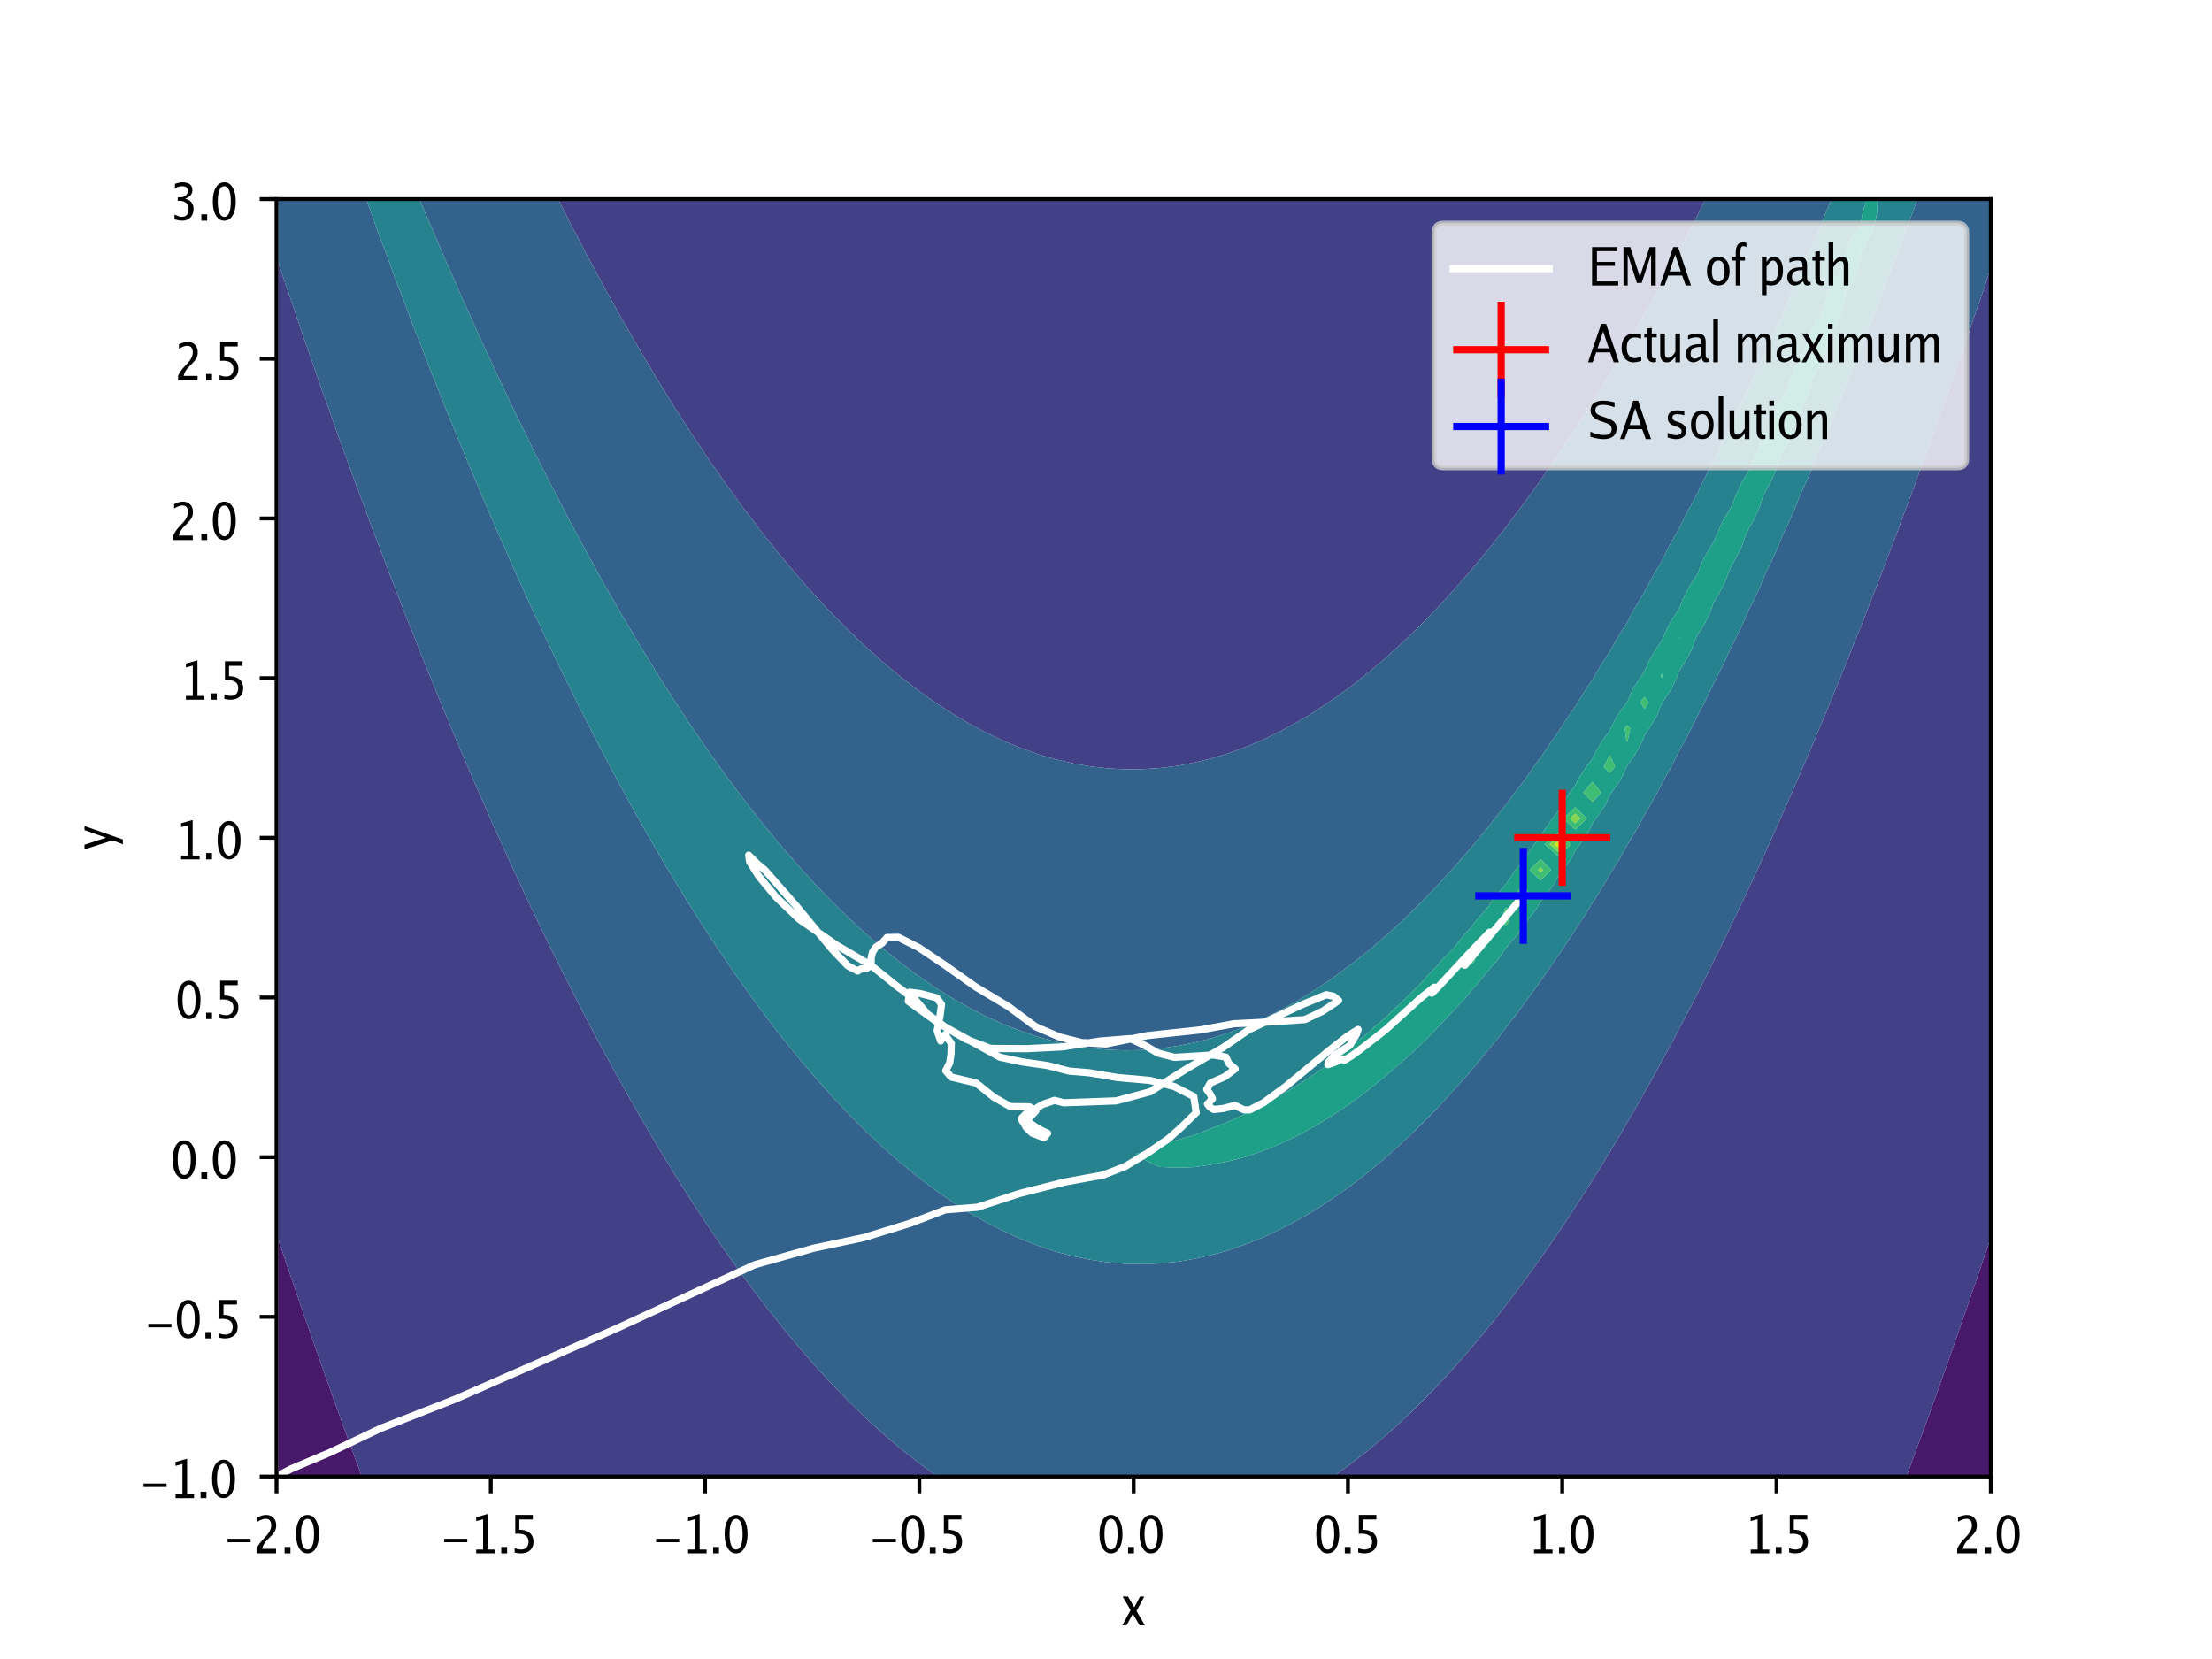 <?xml version="1.0" encoding="UTF-8"?>
<svg xmlns="http://www.w3.org/2000/svg" xmlns:xlink="http://www.w3.org/1999/xlink" width="460.8pt" height="345.6pt" viewBox="0 0 460.8 345.6" version="1.1">
<rect x="0" y="0" width="460.8" height="345.6" fill="#333333" stroke="none"/>
<defs>
<g>
<symbol overflow="visible" id="glyph0-0">
<path style="stroke:none;" d="M 0.281 0 L 0.281 -7.281 L 2.5 -7.281 L 2.5 0 Z M 2.219 -0.281 L 2.219 -7 L 0.562 -7 L 0.562 -0.281 Z M 2.219 -0.281 "/>
</symbol>
<symbol overflow="visible" id="glyph0-1">
<path style="stroke:none;" d="M 0.297 -2.312 L 0.297 -3.031 L 5.109 -3.031 L 5.109 -2.312 Z M 0.297 -2.312 "/>
</symbol>
<symbol overflow="visible" id="glyph0-2">
<path style="stroke:none;" d="M 0.5 0 L 0.5 -0.938 C 0.719 -1.488 1.094 -2.062 1.625 -2.656 L 2.156 -3.234 L 2.625 -3.75 C 3.25 -4.438 3.562 -5.129 3.562 -5.828 C 3.562 -6.316 3.441 -6.68 3.203 -6.922 C 3.016 -7.109 2.742 -7.203 2.391 -7.203 C 1.941 -7.203 1.367 -6.992 0.672 -6.578 L 0.672 -7.5 C 1.336 -7.832 1.957 -8 2.531 -8 C 3.156 -8 3.656 -7.801 4.031 -7.406 C 4.406 -7.008 4.594 -6.477 4.594 -5.812 C 4.594 -5.352 4.5 -4.945 4.312 -4.594 C 4.102 -4.227 3.738 -3.789 3.219 -3.281 L 2.875 -2.953 C 2.195 -2.297 1.789 -1.625 1.656 -0.938 L 4.562 -0.938 L 4.562 0 Z M 0.5 0 "/>
</symbol>
<symbol overflow="visible" id="glyph0-3">
<path style="stroke:none;" d="M 0.781 0 L 0.781 -1.328 L 2 -1.328 L 2 0 Z M 0.781 0 "/>
</symbol>
<symbol overflow="visible" id="glyph0-4">
<path style="stroke:none;" d="M 2.781 -8 C 3.508 -8 4.086 -7.641 4.516 -6.922 C 4.953 -6.211 5.172 -5.242 5.172 -4.016 C 5.172 -2.766 4.953 -1.785 4.516 -1.078 C 4.086 -0.359 3.5 0 2.75 0 C 2.102 0 1.578 -0.289 1.172 -0.875 C 0.648 -1.613 0.391 -2.66 0.391 -4.016 C 0.391 -5.242 0.602 -6.211 1.031 -6.922 C 1.469 -7.641 2.051 -8 2.781 -8 Z M 2.781 -7.188 C 2.344 -7.188 2.004 -6.91 1.766 -6.359 C 1.535 -5.805 1.422 -5.02 1.422 -4 C 1.422 -3 1.535 -2.219 1.766 -1.656 C 2.004 -1.082 2.344 -0.797 2.781 -0.797 C 3.176 -0.797 3.484 -1.004 3.703 -1.422 C 3.992 -1.973 4.141 -2.836 4.141 -4.016 C 4.141 -5.035 4.023 -5.816 3.797 -6.359 C 3.547 -6.91 3.207 -7.188 2.781 -7.188 Z M 2.781 -7.188 "/>
</symbol>
<symbol overflow="visible" id="glyph0-5">
<path style="stroke:none;" d="M 1.125 0 L 1.125 -0.797 L 2.562 -0.797 L 2.562 -7.109 L 1.125 -6.719 L 1.125 -7.531 L 3.531 -8.203 L 3.531 -0.797 L 4.984 -0.797 L 4.984 0 Z M 1.125 0 "/>
</symbol>
<symbol overflow="visible" id="glyph0-6">
<path style="stroke:none;" d="M 0.797 -0.172 L 0.797 -1.094 C 1.285 -0.895 1.738 -0.797 2.156 -0.797 C 2.633 -0.797 3.008 -0.941 3.281 -1.234 C 3.551 -1.523 3.688 -1.914 3.688 -2.406 C 3.688 -3.531 2.945 -4.094 1.469 -4.094 C 1.289 -4.094 1.109 -4.082 0.922 -4.062 L 0.922 -8 L 4.578 -8 L 4.578 -7.062 L 1.766 -7.062 L 1.766 -4.906 C 2.617 -4.906 3.289 -4.727 3.781 -4.375 C 4.406 -3.926 4.719 -3.266 4.719 -2.391 C 4.719 -1.641 4.484 -1.055 4.016 -0.641 C 3.535 -0.211 2.879 0 2.047 0 C 1.691 0 1.273 -0.055 0.797 -0.172 Z M 0.797 -0.172 "/>
</symbol>
<symbol overflow="visible" id="glyph0-7">
<path style="stroke:none;" d="M 0.141 0 L 1.859 -3.172 L 0.203 -6 L 1.312 -6 L 2.641 -3.75 L 3.828 -6 L 4.719 -6 L 3.094 -2.984 L 4.844 0 L 3.734 0 L 2.312 -2.406 L 1.031 0 Z M 0.141 0 "/>
</symbol>
<symbol overflow="visible" id="glyph0-8">
<path style="stroke:none;" d="M 0.75 -0.266 L 0.75 -1.266 L 0.781 -1.25 C 0.863 -1.219 0.926 -1.195 0.969 -1.188 C 1.32 -1.031 1.562 -0.93 1.688 -0.891 C 1.895 -0.828 2.086 -0.797 2.266 -0.797 C 2.754 -0.797 3.117 -0.945 3.359 -1.25 C 3.578 -1.52 3.688 -1.895 3.688 -2.375 C 3.688 -2.945 3.52 -3.383 3.188 -3.688 C 2.863 -3.988 2.398 -4.141 1.797 -4.141 L 1.422 -4.141 L 1.422 -4.859 L 1.75 -4.859 C 2.312 -4.859 2.742 -4.973 3.047 -5.203 C 3.359 -5.441 3.516 -5.77 3.516 -6.188 C 3.516 -6.852 3.125 -7.188 2.344 -7.188 C 1.945 -7.188 1.445 -7.062 0.844 -6.812 L 0.844 -7.672 C 1.438 -7.891 1.957 -8 2.406 -8 C 3.188 -8 3.75 -7.816 4.094 -7.453 C 4.352 -7.172 4.484 -6.812 4.484 -6.375 C 4.484 -5.863 4.301 -5.441 3.938 -5.109 C 3.719 -4.922 3.395 -4.742 2.969 -4.578 C 3.344 -4.473 3.625 -4.359 3.812 -4.234 C 4.414 -3.836 4.719 -3.238 4.719 -2.438 C 4.719 -1.695 4.5 -1.102 4.062 -0.656 C 3.633 -0.219 3.066 0 2.359 0 C 1.973 0 1.438 -0.086 0.75 -0.266 Z M 0.75 -0.266 "/>
</symbol>
<symbol overflow="visible" id="glyph0-9">
<path style="stroke:none;" d="M 0.938 0 L 0.938 -8 L 6.172 -8 L 6.172 -7.156 L 1.953 -7.156 L 1.953 -4.906 L 5.688 -4.906 L 5.688 -4.094 L 1.953 -4.094 L 1.953 -0.844 L 6.391 -0.844 L 6.391 0 Z M 0.938 0 "/>
</symbol>
<symbol overflow="visible" id="glyph0-10">
<path style="stroke:none;" d="M 0.812 0 L 0.812 -8 L 2.234 -8 L 4.219 -1.812 L 6.25 -8 L 7.531 -8 L 7.531 0 L 6.562 0 L 6.562 -6.5 L 4.594 -0.531 L 3.609 -0.531 L 1.688 -6.531 L 1.688 0 Z M 0.812 0 "/>
</symbol>
<symbol overflow="visible" id="glyph0-11">
<path style="stroke:none;" d="M 0.094 0 L 2.844 -8 L 3.859 -8 L 6.547 0 L 5.453 0 L 4.703 -2.078 L 1.797 -2.078 L 1.047 0 Z M 2.094 -2.922 L 4.422 -2.922 L 3.25 -6.438 Z M 2.094 -2.922 "/>
</symbol>
<symbol overflow="visible" id="glyph0-12">
<path style="stroke:none;" d=""/>
</symbol>
<symbol overflow="visible" id="glyph0-13">
<path style="stroke:none;" d="M 2.781 -6 C 3.508 -6 4.082 -5.727 4.5 -5.188 C 4.926 -4.656 5.141 -3.926 5.141 -3 C 5.141 -2.07 4.926 -1.344 4.5 -0.812 C 4.082 -0.27 3.5 0 2.75 0 C 2.102 0 1.582 -0.223 1.188 -0.672 C 0.676 -1.223 0.422 -2 0.422 -3 C 0.422 -3.926 0.633 -4.656 1.062 -5.188 C 1.477 -5.727 2.051 -6 2.781 -6 Z M 2.781 -5.203 C 1.895 -5.203 1.453 -4.469 1.453 -3 C 1.453 -1.539 1.895 -0.812 2.781 -0.812 C 3.656 -0.812 4.094 -1.547 4.094 -3.016 C 4.094 -4.473 3.656 -5.203 2.781 -5.203 Z M 2.781 -5.203 "/>
</symbol>
<symbol overflow="visible" id="glyph0-14">
<path style="stroke:none;" d="M 0.859 0 L 0.859 -5.188 L 0.156 -5.188 L 0.156 -6 L 0.859 -6 L 0.859 -6.75 C 0.859 -8.25 1.359 -9 2.359 -9 C 2.566 -9 2.805 -8.953 3.078 -8.859 L 3.078 -8 C 2.836 -8.133 2.633 -8.203 2.469 -8.203 C 2.227 -8.203 2.062 -8.102 1.969 -7.906 C 1.875 -7.719 1.828 -7.379 1.828 -6.891 L 1.828 -6 L 2.781 -6 L 2.781 -5.188 L 1.828 -5.188 L 1.828 0 Z M 0.859 0 "/>
</symbol>
<symbol overflow="visible" id="glyph0-15">
<path style="stroke:none;" d="M 1.719 2 L 0.75 2 L 0.75 -6 L 1.719 -6 L 1.719 -4.891 C 1.895 -5.211 2.086 -5.461 2.297 -5.641 C 2.578 -5.879 2.91 -6 3.297 -6 C 3.848 -6 4.289 -5.738 4.625 -5.219 C 4.969 -4.695 5.141 -4.008 5.141 -3.156 C 5.141 -2.156 4.922 -1.379 4.484 -0.828 C 4.047 -0.273 3.43 0 2.641 0 C 2.336 0 2.031 -0.047 1.719 -0.141 Z M 1.719 -3.922 L 1.719 -0.953 C 2.164 -0.859 2.5 -0.812 2.719 -0.812 C 3.633 -0.812 4.094 -1.578 4.094 -3.109 C 4.094 -3.754 4.004 -4.266 3.828 -4.641 C 3.648 -5.004 3.406 -5.188 3.094 -5.188 C 2.688 -5.188 2.227 -4.766 1.719 -3.922 Z M 1.719 -3.922 "/>
</symbol>
<symbol overflow="visible" id="glyph0-16">
<path style="stroke:none;" d="M 3.781 -0.891 C 3.176 -0.297 2.586 0 2.016 0 C 1.555 0 1.188 -0.16 0.906 -0.484 C 0.613 -0.797 0.469 -1.195 0.469 -1.688 C 0.469 -3.094 1.445 -3.797 3.406 -3.797 L 3.641 -3.797 L 3.641 -4.359 C 3.641 -4.922 3.301 -5.203 2.625 -5.203 C 2.094 -5.203 1.523 -5.062 0.922 -4.781 L 0.922 -5.562 C 1.586 -5.852 2.211 -6 2.797 -6 C 3.422 -6 3.879 -5.859 4.172 -5.578 C 4.453 -5.285 4.594 -4.832 4.594 -4.219 L 4.594 -1.625 C 4.594 -1.039 4.766 -0.75 5.109 -0.75 C 5.148 -0.75 5.211 -0.758 5.297 -0.781 L 5.359 -0.172 C 5.117 -0.055 4.883 0 4.656 0 C 4.426 0 4.242 -0.066 4.109 -0.203 C 3.961 -0.336 3.852 -0.566 3.781 -0.891 Z M 3.641 -1.531 L 3.641 -3.203 L 3.328 -3.203 C 3.129 -3.203 2.91 -3.176 2.672 -3.125 C 1.859 -2.988 1.453 -2.547 1.453 -1.797 C 1.453 -1.098 1.75 -0.75 2.344 -0.75 C 2.75 -0.75 3.18 -1.008 3.641 -1.531 Z M 3.641 -1.531 "/>
</symbol>
<symbol overflow="visible" id="glyph0-17">
<path style="stroke:none;" d="M 2.594 -0.109 C 2.395 -0.035 2.207 0 2.031 0 C 1.176 0 0.75 -0.586 0.75 -1.766 L 0.75 -5.188 L 0.141 -5.188 L 0.141 -6 L 0.75 -6 L 0.75 -7.062 L 1.703 -7.156 L 1.703 -6 L 2.734 -6 L 2.734 -5.188 L 1.703 -5.188 L 1.703 -1.953 C 1.703 -1.492 1.738 -1.188 1.812 -1.031 C 1.883 -0.883 2.035 -0.812 2.266 -0.812 C 2.391 -0.812 2.5 -0.832 2.594 -0.875 Z M 2.594 -0.109 "/>
</symbol>
<symbol overflow="visible" id="glyph0-18">
<path style="stroke:none;" d="M 0.75 0 L 0.75 -9 L 1.719 -9 L 1.719 -4.766 C 1.957 -5.129 2.191 -5.406 2.422 -5.594 C 2.754 -5.863 3.117 -6 3.516 -6 C 4.422 -6 4.875 -5.406 4.875 -4.219 L 4.875 0 L 3.906 0 L 3.906 -3.875 C 3.906 -4.344 3.859 -4.66 3.766 -4.828 C 3.68 -4.992 3.516 -5.078 3.266 -5.078 C 2.734 -5.078 2.219 -4.648 1.719 -3.797 L 1.719 0 Z M 0.75 0 "/>
</symbol>
<symbol overflow="visible" id="glyph0-19">
<path style="stroke:none;" d="M 4.516 -0.312 C 3.93 -0.102 3.379 0 2.859 0 C 2.129 0 1.539 -0.281 1.094 -0.844 C 0.645 -1.395 0.422 -2.113 0.422 -3 C 0.422 -3.938 0.648 -4.672 1.109 -5.203 C 1.555 -5.734 2.191 -6 3.016 -6 C 3.422 -6 3.906 -5.938 4.469 -5.812 L 4.469 -4.938 C 3.926 -5.102 3.5 -5.188 3.188 -5.188 C 2.062 -5.188 1.5 -4.461 1.5 -3.016 C 1.5 -2.328 1.645 -1.797 1.938 -1.422 C 2.227 -1.047 2.629 -0.859 3.141 -0.859 C 3.535 -0.859 3.992 -0.977 4.516 -1.219 Z M 4.516 -0.312 "/>
</symbol>
<symbol overflow="visible" id="glyph0-20">
<path style="stroke:none;" d="M 3.844 0 L 3.844 -1.234 C 3.602 -0.867 3.367 -0.594 3.141 -0.406 C 2.805 -0.133 2.441 0 2.047 0 C 1.141 0 0.688 -0.598 0.688 -1.797 L 0.688 -6 L 1.656 -6 L 1.656 -2.141 C 1.656 -1.672 1.695 -1.348 1.781 -1.172 C 1.875 -1.004 2.047 -0.922 2.297 -0.922 C 2.828 -0.922 3.344 -1.348 3.844 -2.203 L 3.844 -6 L 4.812 -6 L 4.812 0 Z M 3.844 0 "/>
</symbol>
<symbol overflow="visible" id="glyph0-21">
<path style="stroke:none;" d="M 0.625 0 L 0.625 -9 L 1.594 -9 L 1.594 0 Z M 0.625 0 "/>
</symbol>
<symbol overflow="visible" id="glyph0-22">
<path style="stroke:none;" d="M 0.75 0 L 0.75 -6 L 1.719 -6 L 1.719 -4.875 C 2 -5.301 2.227 -5.594 2.406 -5.75 C 2.625 -5.914 2.906 -6 3.25 -6 C 3.664 -6 4.008 -5.863 4.281 -5.594 C 4.426 -5.426 4.555 -5.188 4.672 -4.875 C 4.961 -5.312 5.195 -5.602 5.375 -5.75 C 5.582 -5.914 5.863 -6 6.219 -6 C 7.164 -6 7.641 -5.422 7.641 -4.266 L 7.641 0 L 6.672 0 L 6.672 -4.188 C 6.672 -4.883 6.438 -5.234 5.969 -5.234 C 5.551 -5.234 5.117 -4.832 4.672 -4.031 L 4.672 0 L 3.719 0 L 3.719 -4.188 C 3.719 -4.883 3.477 -5.234 3 -5.234 C 2.582 -5.234 2.156 -4.832 1.719 -4.031 L 1.719 0 Z M 0.75 0 "/>
</symbol>
<symbol overflow="visible" id="glyph0-23">
<path style="stroke:none;" d="M 0.625 0 L 0.625 -6 L 1.594 -6 L 1.594 0 Z M 0.625 -6.938 L 0.625 -8 L 1.594 -8 L 1.594 -6.938 Z M 0.625 -6.938 "/>
</symbol>
<symbol overflow="visible" id="glyph0-24">
<path style="stroke:none;" d="M 0.594 -0.484 L 0.594 -1.547 C 1.551 -1.078 2.5 -0.844 3.438 -0.844 C 4.488 -0.844 5.016 -1.254 5.016 -2.078 C 5.016 -2.492 4.867 -2.801 4.578 -3 C 4.359 -3.156 4 -3.316 3.5 -3.484 L 2.516 -3.828 C 1.254 -4.266 0.625 -4.977 0.625 -5.969 C 0.625 -7.32 1.504 -8 3.266 -8 C 4.023 -8 4.812 -7.883 5.625 -7.656 L 5.625 -6.641 C 4.77 -6.973 3.961 -7.141 3.203 -7.141 C 2.141 -7.141 1.609 -6.766 1.609 -6.016 C 1.609 -5.711 1.711 -5.473 1.922 -5.297 C 2.117 -5.109 2.477 -4.926 3 -4.75 L 4 -4.406 C 4.758 -4.145 5.297 -3.848 5.609 -3.516 C 5.91 -3.18 6.062 -2.738 6.062 -2.188 C 6.062 -1.52 5.828 -0.988 5.359 -0.594 C 4.891 -0.195 4.238 0 3.406 0 C 2.582 0 1.645 -0.16 0.594 -0.484 Z M 0.594 -0.484 "/>
</symbol>
<symbol overflow="visible" id="glyph0-25">
<path style="stroke:none;" d="M 0.562 -0.344 L 0.562 -1.312 C 1.207 -0.977 1.805 -0.812 2.359 -0.812 C 3.098 -0.812 3.469 -1.094 3.469 -1.656 C 3.469 -2.039 3.207 -2.32 2.688 -2.5 L 1.828 -2.812 C 1.004 -3.102 0.594 -3.633 0.594 -4.406 C 0.594 -5.469 1.27 -6 2.625 -6 C 3.008 -6 3.477 -5.941 4.031 -5.828 L 4.031 -4.953 C 3.539 -5.117 3.047 -5.203 2.547 -5.203 C 1.879 -5.203 1.547 -4.961 1.547 -4.484 C 1.547 -4.141 1.773 -3.891 2.234 -3.734 L 3 -3.469 C 3.957 -3.133 4.438 -2.551 4.438 -1.719 C 4.438 -1.188 4.25 -0.77 3.875 -0.469 C 3.488 -0.156 2.969 0 2.312 0 C 1.801 0 1.219 -0.113 0.562 -0.344 Z M 0.562 -0.344 "/>
</symbol>
<symbol overflow="visible" id="glyph0-26">
<path style="stroke:none;" d="M 0.75 0 L 0.75 -6 L 1.719 -6 L 1.719 -4.875 C 1.957 -5.207 2.191 -5.457 2.422 -5.625 C 2.754 -5.875 3.117 -6 3.516 -6 C 4.422 -6 4.875 -5.406 4.875 -4.219 L 4.875 0 L 3.906 0 L 3.906 -3.969 C 3.906 -4.445 3.859 -4.773 3.766 -4.953 C 3.68 -5.117 3.516 -5.203 3.266 -5.203 C 2.734 -5.203 2.219 -4.766 1.719 -3.891 L 1.719 0 Z M 0.75 0 "/>
</symbol>
<symbol overflow="visible" id="glyph1-0">
<path style="stroke:none;" d="M 0 -0.281 L -7.281 -0.281 L -7.281 -2.5 L 0 -2.5 Z M -0.281 -2.219 L -7 -2.219 L -7 -0.562 L -0.281 -0.562 Z M -0.281 -2.219 "/>
</symbol>
<symbol overflow="visible" id="glyph1-1">
<path style="stroke:none;" d="M -0.141 -1.969 L -6 -0.094 L -6 -1.062 L -1.5 -2.516 L -6 -4.094 L -6 -4.938 L 2 -2.141 L 2 -1.141 Z M -0.141 -1.969 "/>
</symbol>
</g>
<clipPath id="clip1">
  <path d="M 58 257 L 76 257 L 76 307.602 L 58 307.602 Z M 58 257 "/>
</clipPath>
<clipPath id="clip2">
  <path d="M 397 257 L 415 257 L 415 307.602 L 397 307.602 Z M 397 257 "/>
</clipPath>
<clipPath id="clip3">
  <path d="M 58 53 L 196 53 L 196 307.602 L 58 307.602 Z M 58 53 "/>
</clipPath>
<clipPath id="clip4">
  <path d="M 277 55 L 415 55 L 415 307.602 L 277 307.602 Z M 277 55 "/>
</clipPath>
<clipPath id="clip5">
  <path d="M 116 41.602 L 356 41.602 L 356 161 L 116 161 Z M 116 41.602 "/>
</clipPath>
<clipPath id="clip6">
  <path d="M 58 41.602 L 415 41.602 L 415 307.602 L 58 307.602 Z M 58 41.602 "/>
</clipPath>
<clipPath id="clip7">
  <path d="M 87 41.602 L 382 41.602 L 382 219 L 87 219 Z M 87 41.602 "/>
</clipPath>
<clipPath id="clip8">
  <path d="M 76 41.602 L 400 41.602 L 400 264 L 76 264 Z M 76 41.602 "/>
</clipPath>
<clipPath id="clip9">
  <path d="M 236 41.602 L 392 41.602 L 392 244 L 236 244 Z M 236 41.602 "/>
</clipPath>
<clipPath id="clip10">
  <path d="M 58 177 L 319 177 L 319 307.602 L 58 307.602 Z M 58 177 "/>
</clipPath>
</defs>
<g id="surface4">
<path style=" stroke:none;fill-rule:nonzero;fill:rgb(100%,100%,100%);fill-opacity:1;" d="M 0 345.602 L 460.801 345.602 L 460.801 0 L 0 0 Z M 0 345.602 "/>
<path style=" stroke:none;fill-rule:nonzero;fill:rgb(100%,100%,100%);fill-opacity:1;" d="M 57.602 307.586 L 414.719 307.586 L 414.719 41.473 L 57.602 41.473 Z M 57.602 307.586 "/>
<g clip-path="url(#clip1)" clip-rule="nonzero">
<path style=" stroke:none;fill-rule:nonzero;fill:rgb(28.233%,9.495%,41.733%);fill-opacity:1;" d="M 61.207 307.586 L 75.383 307.586 L 74.383 304.895 L 73.391 302.207 L 72.41 299.52 L 72.027 298.469 L 71.43 296.832 L 70.457 294.145 L 69.488 291.457 L 68.531 288.77 L 68.422 288.461 L 67.57 286.078 L 66.617 283.391 L 65.676 280.703 L 64.816 278.23 L 64.738 278.016 L 63.801 275.328 L 62.867 272.641 L 61.945 269.953 L 61.207 267.789 L 61.027 267.266 L 60.105 264.574 L 59.195 261.887 L 58.293 259.199 L 57.602 257.125 L 57.602 307.586 Z M 61.207 307.586 "/>
</g>
<g clip-path="url(#clip2)" clip-rule="nonzero">
<path style=" stroke:none;fill-rule:nonzero;fill:rgb(28.233%,9.495%,41.733%);fill-opacity:1;" d="M 400.289 307.586 L 414.719 307.586 L 414.719 257.754 L 414.238 259.199 L 413.336 261.887 L 412.422 264.574 L 411.504 267.266 L 411.113 268.402 L 410.586 269.953 L 409.664 272.641 L 408.73 275.328 L 407.793 278.016 L 407.504 278.836 L 406.855 280.703 L 405.91 283.391 L 404.961 286.078 L 404 288.77 L 403.898 289.047 L 403.039 291.457 L 402.074 294.145 L 401.102 296.832 L 400.289 299.047 L 400.117 299.52 L 399.137 302.207 L 398.148 304.895 L 397.148 307.586 Z M 400.289 307.586 "/>
</g>
<g clip-path="url(#clip3)" clip-rule="nonzero">
<path style=" stroke:none;fill-rule:nonzero;fill:rgb(25.896%,25.154%,52.474%);fill-opacity:1;" d="M 75.637 307.586 L 195.312 307.586 L 194.676 307.16 L 191.586 304.895 L 191.07 304.52 L 188.148 302.207 L 187.461 301.664 L 184.941 299.52 L 183.855 298.59 L 181.922 296.832 L 180.246 295.297 L 179.059 294.145 L 176.641 291.777 L 176.328 291.457 L 173.719 288.77 L 173.031 288.051 L 171.219 286.078 L 169.426 284.102 L 168.805 283.391 L 166.477 280.703 L 165.816 279.938 L 164.223 278.016 L 162.211 275.547 L 162.035 275.328 L 159.91 272.641 L 158.605 270.953 L 157.848 269.953 L 155.832 267.266 L 154.996 266.133 L 153.867 264.574 L 151.953 261.887 L 151.391 261.09 L 150.07 259.199 L 148.242 256.512 L 147.781 255.832 L 146.438 253.824 L 144.68 251.137 L 144.176 250.359 L 142.941 248.449 L 141.246 245.762 L 140.566 244.668 L 139.574 243.07 L 137.934 240.383 L 136.961 238.754 L 136.324 237.695 L 134.73 235.008 L 133.352 232.617 L 133.18 232.32 L 131.625 229.633 L 130.117 226.945 L 129.746 226.273 L 128.609 224.258 L 127.137 221.566 L 126.137 219.711 L 125.688 218.879 L 124.234 216.191 L 122.832 213.504 L 122.531 212.922 L 121.418 210.816 L 120.031 208.129 L 118.922 205.922 L 118.676 205.441 L 117.305 202.754 L 115.977 200.062 L 115.316 198.703 L 114.656 197.375 L 113.336 194.688 L 112.055 192 L 111.711 191.262 L 110.762 189.312 L 109.488 186.625 L 108.254 183.938 L 108.102 183.602 L 106.992 181.246 L 105.754 178.559 L 104.559 175.871 L 104.496 175.727 L 103.324 173.184 L 102.125 170.496 L 100.961 167.809 L 100.887 167.633 L 99.762 165.121 L 98.59 162.434 L 97.457 159.742 L 97.281 159.324 L 96.289 157.055 L 95.141 154.367 L 94.031 151.68 L 93.672 150.801 L 92.902 148.992 L 91.777 146.305 L 90.688 143.617 L 90.066 142.051 L 89.598 140.93 L 88.488 138.238 L 87.418 135.551 L 86.457 133.078 L 86.371 132.863 L 85.277 130.176 L 84.219 127.488 L 83.191 124.801 L 82.852 123.902 L 82.137 122.113 L 81.086 119.426 L 80.07 116.734 L 79.242 114.496 L 79.07 114.047 L 78.027 111.359 L 77.016 108.672 L 76.035 105.984 L 75.637 104.879 L 75.031 103.297 L 74.023 100.609 L 73.047 97.922 L 72.098 95.23 L 72.027 95.035 L 71.098 92.543 L 70.121 89.855 L 69.172 87.168 L 68.422 84.98 L 68.238 84.48 L 67.258 81.793 L 66.309 79.105 L 65.387 76.414 L 64.816 74.711 L 64.461 73.727 L 63.508 71.039 L 62.582 68.352 L 61.684 65.664 L 61.207 64.219 L 60.77 62.977 L 59.836 60.289 L 58.93 57.602 L 58.051 54.91 L 57.602 53.508 L 57.602 257.125 L 58.293 259.199 L 59.195 261.887 L 60.105 264.574 L 61.027 267.266 L 61.207 267.789 L 61.945 269.953 L 62.867 272.641 L 63.801 275.328 L 64.738 278.016 L 64.816 278.23 L 65.676 280.703 L 66.617 283.391 L 67.57 286.078 L 68.422 288.461 L 68.531 288.77 L 69.488 291.457 L 70.457 294.145 L 71.43 296.832 L 72.027 298.469 L 72.41 299.52 L 73.391 302.207 L 74.383 304.895 L 75.383 307.586 Z M 75.637 307.586 "/>
</g>
<g clip-path="url(#clip4)" clip-rule="nonzero">
<path style=" stroke:none;fill-rule:nonzero;fill:rgb(25.896%,25.154%,52.474%);fill-opacity:1;" d="M 281.25 307.586 L 397.148 307.586 L 398.148 304.895 L 399.137 302.207 L 400.117 299.52 L 400.289 299.047 L 401.102 296.832 L 402.074 294.145 L 403.039 291.457 L 403.898 289.047 L 404 288.77 L 404.961 286.078 L 405.91 283.391 L 406.855 280.703 L 407.504 278.836 L 407.793 278.016 L 408.73 275.328 L 409.664 272.641 L 410.586 269.953 L 411.113 268.402 L 411.504 267.266 L 412.422 264.574 L 413.336 261.887 L 414.238 259.199 L 414.719 257.754 L 414.719 55.727 L 414.117 57.602 L 413.23 60.289 L 412.316 62.977 L 411.371 65.664 L 411.113 66.391 L 410.469 68.352 L 409.562 71.039 L 408.625 73.727 L 407.656 76.414 L 407.504 76.836 L 406.742 79.105 L 405.812 81.793 L 404.852 84.48 L 403.898 87.062 L 403.863 87.168 L 402.934 89.855 L 401.977 92.543 L 400.984 95.23 L 400.289 97.078 L 399.996 97.922 L 399.039 100.609 L 398.047 103.297 L 397.023 105.984 L 396.684 106.871 L 396.035 108.672 L 395.043 111.359 L 394.016 114.047 L 393.078 116.441 L 392.969 116.734 L 391.969 119.426 L 390.938 122.113 L 389.871 124.801 L 389.469 125.805 L 388.832 127.488 L 387.789 130.176 L 386.715 132.863 L 385.863 134.941 L 385.625 135.551 L 384.57 138.238 L 383.48 140.93 L 382.355 143.617 L 382.254 143.855 L 381.277 146.305 L 380.172 148.992 L 379.027 151.68 L 378.648 152.562 L 377.906 154.367 L 376.781 157.055 L 375.613 159.742 L 375.039 161.051 L 374.457 162.434 L 373.305 165.121 L 372.113 167.809 L 371.434 169.316 L 370.922 170.496 L 369.738 173.184 L 368.516 175.871 L 367.824 177.363 L 367.293 178.559 L 366.074 181.246 L 364.816 183.938 L 364.219 185.191 L 363.562 186.625 L 362.301 189.312 L 361.004 192 L 360.609 192.801 L 359.719 194.688 L 358.414 197.375 L 357.066 200.062 L 357.004 200.188 L 355.75 202.754 L 354.395 205.441 L 353.395 207.371 L 353.016 208.129 L 351.645 210.816 L 350.227 213.504 L 349.789 214.328 L 348.816 216.191 L 347.379 218.879 L 346.184 221.066 L 345.91 221.566 L 344.449 224.258 L 342.938 226.945 L 342.574 227.586 L 341.43 229.633 L 339.887 232.32 L 338.969 233.895 L 338.32 235.008 L 336.738 237.695 L 335.359 239.973 L 335.113 240.383 L 333.484 243.07 L 331.801 245.762 L 331.754 245.836 L 330.113 248.449 L 328.375 251.137 L 328.145 251.488 L 326.621 253.824 L 324.812 256.512 L 324.539 256.918 L 322.984 259.199 L 321.102 261.887 L 320.93 262.129 L 319.188 264.574 L 317.324 267.121 L 317.219 267.266 L 315.211 269.953 L 313.715 271.906 L 313.141 272.641 L 311.02 275.328 L 310.109 276.465 L 308.832 278.016 L 306.578 280.703 L 306.5 280.797 L 304.25 283.391 L 302.895 284.926 L 301.836 286.078 L 299.336 288.77 L 299.289 288.82 L 296.723 291.457 L 295.68 292.516 L 293.996 294.145 L 292.074 295.984 L 291.133 296.832 L 288.465 299.227 L 288.117 299.52 L 284.914 302.207 L 284.859 302.254 L 281.473 304.895 L 281.25 305.07 L 277.754 307.586 Z M 281.25 307.586 "/>
</g>
<g clip-path="url(#clip5)" clip-rule="nonzero">
<path style=" stroke:none;fill-rule:nonzero;fill:rgb(25.896%,25.154%,52.474%);fill-opacity:1;" d="M 230.75 160.066 L 234.355 160.258 L 237.965 160.238 L 241.57 160 L 243.641 159.742 L 245.18 159.547 L 248.785 158.871 L 252.395 157.98 L 255.449 157.055 L 256 156.887 L 259.605 155.559 L 262.418 154.367 L 263.215 154.027 L 266.82 152.273 L 267.91 151.68 L 270.43 150.301 L 272.594 148.992 L 274.035 148.117 L 276.762 146.305 L 277.645 145.715 L 280.539 143.617 L 281.25 143.098 L 284.012 140.93 L 284.859 140.262 L 287.246 138.238 L 288.465 137.211 L 290.289 135.551 L 292.074 133.941 L 293.184 132.863 L 295.68 130.465 L 295.961 130.176 L 298.574 127.488 L 299.289 126.762 L 301.082 124.801 L 302.895 122.848 L 303.531 122.113 L 305.879 119.426 L 306.5 118.715 L 308.125 116.734 L 310.109 114.371 L 310.359 114.047 L 312.469 111.359 L 313.715 109.801 L 314.555 108.672 L 316.586 105.984 L 317.324 105.02 L 318.551 103.297 L 320.504 100.609 L 320.93 100.023 L 322.363 97.922 L 324.242 95.23 L 324.539 94.812 L 326.02 92.543 L 327.824 89.855 L 328.145 89.383 L 329.535 87.168 L 331.266 84.48 L 331.754 83.73 L 332.922 81.793 L 334.586 79.105 L 335.359 77.867 L 336.203 76.414 L 337.793 73.727 L 338.969 71.789 L 339.387 71.039 L 340.906 68.352 L 342.48 65.664 L 342.574 65.5 L 343.941 62.977 L 345.441 60.289 L 346.184 58.98 L 346.902 57.602 L 348.332 54.91 L 349.789 52.262 L 349.809 52.223 L 351.168 49.535 L 352.578 46.848 L 353.395 45.309 L 353.957 44.16 L 355.297 41.473 L 116.266 41.473 L 117.637 44.16 L 118.922 46.766 L 118.969 46.848 L 120.406 49.535 L 121.801 52.223 L 122.531 53.656 L 123.223 54.91 L 124.688 57.602 L 126.105 60.289 L 126.137 60.348 L 127.637 62.977 L 129.121 65.664 L 129.746 66.805 L 130.656 68.352 L 132.211 71.039 L 133.352 73.059 L 133.762 73.727 L 135.387 76.414 L 136.961 79.102 L 136.961 79.105 L 138.66 81.793 L 140.305 84.48 L 140.566 84.914 L 142.043 87.168 L 143.758 89.855 L 144.176 90.512 L 145.555 92.543 L 147.344 95.23 L 147.781 95.898 L 149.215 97.922 L 151.07 100.609 L 151.391 101.07 L 153.031 103.297 L 154.965 105.984 L 154.996 106.027 L 157.035 108.672 L 158.605 110.758 L 159.09 111.359 L 161.242 114.047 L 162.211 115.273 L 163.449 116.734 L 165.684 119.426 L 165.816 119.586 L 168.066 122.113 L 169.426 123.664 L 170.488 124.801 L 172.98 127.488 L 173.031 127.547 L 175.645 130.176 L 176.641 131.191 L 178.402 132.863 L 180.246 134.633 L 181.281 135.551 L 183.855 137.859 L 184.312 138.238 L 187.461 140.867 L 187.539 140.93 L 191.016 143.617 L 191.07 143.66 L 194.676 146.23 L 194.785 146.305 L 198.285 148.586 L 198.969 148.992 L 201.891 150.723 L 203.68 151.68 L 205.5 152.645 L 209.105 154.363 L 209.113 154.367 L 212.711 155.844 L 216.105 157.055 L 216.32 157.129 L 219.926 158.18 L 223.535 159.027 L 227.141 159.66 L 227.871 159.742 Z M 230.75 160.066 "/>
</g>
<g clip-path="url(#clip6)" clip-rule="nonzero">
<path style=" stroke:none;fill-rule:nonzero;fill:rgb(19.943%,38.761%,55.464%);fill-opacity:1;" d="M 194.676 307.16 L 195.312 307.586 L 277.754 307.586 L 281.25 305.07 L 281.473 304.895 L 284.859 302.254 L 284.914 302.207 L 288.117 299.52 L 288.465 299.227 L 291.133 296.832 L 292.074 295.984 L 293.996 294.145 L 295.68 292.516 L 296.723 291.457 L 299.289 288.82 L 299.336 288.77 L 301.836 286.078 L 302.895 284.926 L 304.25 283.391 L 306.5 280.797 L 306.578 280.703 L 308.832 278.016 L 310.109 276.465 L 311.02 275.328 L 313.141 272.641 L 313.715 271.906 L 315.211 269.953 L 317.219 267.266 L 317.324 267.121 L 319.188 264.574 L 320.93 262.129 L 321.102 261.887 L 322.984 259.199 L 324.539 256.918 L 324.812 256.512 L 326.621 253.824 L 328.145 251.488 L 328.375 251.137 L 330.113 248.449 L 331.754 245.836 L 331.801 245.762 L 333.484 243.07 L 335.113 240.383 L 335.359 239.973 L 336.738 237.695 L 338.32 235.008 L 338.969 233.895 L 339.887 232.32 L 341.43 229.633 L 342.574 227.586 L 342.938 226.945 L 344.449 224.258 L 345.91 221.566 L 346.184 221.066 L 347.379 218.879 L 348.816 216.191 L 349.789 214.328 L 350.227 213.504 L 351.645 210.816 L 353.016 208.129 L 353.395 207.371 L 354.395 205.441 L 355.75 202.754 L 357.004 200.188 L 357.066 200.062 L 358.414 197.375 L 359.719 194.688 L 360.609 192.801 L 361.004 192 L 362.301 189.312 L 363.562 186.625 L 364.219 185.191 L 364.816 183.938 L 366.074 181.246 L 367.293 178.559 L 367.824 177.363 L 368.516 175.871 L 369.738 173.184 L 370.922 170.496 L 371.434 169.316 L 372.113 167.809 L 373.305 165.121 L 374.457 162.434 L 375.039 161.051 L 375.613 159.742 L 376.781 157.055 L 377.906 154.367 L 378.648 152.562 L 379.027 151.68 L 380.172 148.992 L 381.277 146.305 L 382.254 143.855 L 382.355 143.617 L 383.48 140.93 L 384.57 138.238 L 385.625 135.551 L 385.863 134.941 L 386.715 132.863 L 387.789 130.176 L 388.832 127.488 L 389.469 125.805 L 389.871 124.801 L 390.938 122.113 L 391.969 119.426 L 392.969 116.734 L 393.078 116.441 L 394.016 114.047 L 395.043 111.359 L 396.035 108.672 L 396.684 106.871 L 397.023 105.984 L 398.047 103.297 L 399.039 100.609 L 399.996 97.922 L 400.289 97.078 L 400.984 95.23 L 401.977 92.543 L 402.934 89.855 L 403.863 87.168 L 403.898 87.062 L 404.852 84.48 L 405.812 81.793 L 406.742 79.105 L 407.504 76.836 L 407.656 76.414 L 408.625 73.727 L 409.562 71.039 L 410.469 68.352 L 411.113 66.391 L 411.371 65.664 L 412.316 62.977 L 413.23 60.289 L 414.117 57.602 L 414.719 55.727 L 414.719 41.473 L 399.441 41.473 L 398.484 44.16 L 397.426 46.848 L 396.684 48.629 L 396.395 49.535 L 395.488 52.223 L 394.469 54.91 L 393.348 57.602 L 393.078 58.238 L 392.402 60.289 L 391.422 62.977 L 390.328 65.664 L 389.469 67.641 L 389.23 68.352 L 388.281 71.039 L 387.215 73.727 L 386.035 76.414 L 385.863 76.805 L 385.062 79.105 L 384.012 81.793 L 382.844 84.48 L 382.254 85.781 L 381.762 87.168 L 380.723 89.855 L 379.559 92.543 L 378.648 94.512 L 378.383 95.23 L 377.348 97.922 L 376.18 100.609 L 375.039 103.016 L 374.934 103.297 L 373.891 105.984 L 372.707 108.672 L 371.434 111.297 L 371.41 111.359 L 370.344 114.047 L 369.137 116.734 L 367.824 119.375 L 367.805 119.426 L 366.707 122.113 L 365.457 124.801 L 364.219 127.238 L 364.113 127.488 L 362.965 130.176 L 361.664 132.863 L 360.609 134.891 L 360.324 135.551 L 359.109 138.238 L 357.742 140.93 L 357.004 142.312 L 356.418 143.617 L 355.121 146.305 L 353.668 148.992 L 353.395 149.488 L 352.371 151.68 L 350.973 154.367 L 349.789 156.469 L 349.508 157.055 L 348.156 159.742 L 346.641 162.434 L 346.184 163.227 L 345.227 165.121 L 343.738 167.809 L 342.574 169.758 L 342.191 170.496 L 340.719 173.184 L 339.074 175.871 L 338.969 176.047 L 337.59 178.559 L 335.941 181.246 L 335.359 182.164 L 334.352 183.938 L 332.68 186.625 L 331.754 188.043 L 330.996 189.312 L 329.293 192 L 328.145 193.691 L 327.527 194.688 L 325.762 197.375 L 324.539 199.121 L 323.926 200.062 L 322.082 202.754 L 320.93 204.336 L 320.176 205.441 L 318.23 208.129 L 317.324 209.324 L 316.25 210.816 L 314.172 213.504 L 313.715 214.082 L 312.109 216.191 L 310.109 218.621 L 309.902 218.879 L 307.715 221.566 L 306.5 222.977 L 305.414 224.258 L 302.992 226.945 L 302.895 227.051 L 300.559 229.633 L 299.289 230.973 L 297.988 232.32 L 295.68 234.621 L 295.281 235.008 L 292.469 237.695 L 292.074 238.066 L 289.512 240.383 L 288.465 241.312 L 286.367 243.07 L 284.859 244.324 L 283 245.762 L 281.25 247.109 L 279.363 248.449 L 277.645 249.676 L 275.379 251.137 L 274.035 252.016 L 270.934 253.824 L 270.43 254.125 L 266.82 256.039 L 265.781 256.512 L 263.215 257.734 L 259.605 259.164 L 259.504 259.199 L 256 260.441 L 252.395 261.449 L 250.348 261.887 L 248.785 262.25 L 245.18 262.848 L 241.57 263.211 L 237.965 263.352 L 234.355 263.27 L 230.75 262.965 L 227.141 262.434 L 224.582 261.887 L 223.535 261.68 L 219.926 260.738 L 216.32 259.535 L 215.477 259.199 L 212.711 258.145 L 209.156 256.512 L 209.105 256.488 L 205.5 254.664 L 204.039 253.824 L 201.891 252.602 L 199.594 251.137 L 198.285 250.305 L 195.617 248.449 L 194.676 247.789 L 191.988 245.762 L 191.07 245.059 L 188.629 243.07 L 187.461 242.105 L 185.484 240.383 L 183.855 238.934 L 182.523 237.695 L 180.246 235.523 L 179.723 235.008 L 177.047 232.32 L 176.641 231.902 L 174.469 229.633 L 173.031 228.07 L 172.008 226.945 L 169.652 224.258 L 169.426 223.996 L 167.336 221.566 L 165.816 219.719 L 165.129 218.879 L 162.973 216.191 L 162.211 215.215 L 160.871 213.504 L 158.855 210.816 L 158.605 210.473 L 156.848 208.129 L 154.996 205.516 L 154.941 205.441 L 153.016 202.754 L 151.391 200.348 L 151.195 200.062 L 149.355 197.375 L 147.781 194.949 L 147.609 194.688 L 145.84 192 L 144.176 189.324 L 144.168 189.312 L 142.457 186.625 L 140.836 183.938 L 140.566 183.488 L 139.191 181.246 L 137.613 178.559 L 136.961 177.426 L 136.035 175.871 L 134.496 173.184 L 133.352 171.133 L 132.984 170.496 L 131.469 167.809 L 130.016 165.121 L 129.746 164.617 L 128.535 162.434 L 127.109 159.742 L 126.137 157.883 L 125.691 157.055 L 124.281 154.367 L 122.918 151.68 L 122.531 150.922 L 121.531 148.992 L 120.188 146.305 L 118.922 143.73 L 118.863 143.617 L 117.523 140.93 L 116.238 138.238 L 115.316 136.324 L 114.938 135.551 L 113.656 132.863 L 112.41 130.176 L 111.711 128.688 L 111.141 127.488 L 109.906 124.801 L 108.695 122.113 L 108.102 120.828 L 107.457 119.426 L 106.262 116.734 L 105.086 114.047 L 104.496 112.738 L 103.879 111.359 L 102.723 108.672 L 101.574 105.984 L 100.887 104.426 L 100.398 103.297 L 99.27 100.609 L 98.156 97.922 L 97.281 95.887 L 97.004 95.23 L 95.902 92.543 L 94.824 89.855 L 93.691 87.168 L 93.672 87.125 L 92.609 84.48 L 91.562 81.793 L 90.484 79.105 L 90.066 78.125 L 89.395 76.414 L 88.371 73.727 L 87.34 71.039 L 86.457 68.906 L 86.242 68.352 L 85.238 65.664 L 84.25 62.977 L 83.203 60.289 L 82.852 59.449 L 82.168 57.602 L 81.207 54.91 L 80.23 52.223 L 79.242 49.777 L 79.156 49.535 L 78.207 46.848 L 77.277 44.16 L 76.297 41.473 L 57.602 41.473 L 57.602 53.508 L 58.051 54.91 L 58.93 57.602 L 59.836 60.289 L 60.77 62.977 L 61.207 64.219 L 61.684 65.664 L 62.582 68.352 L 63.508 71.039 L 64.461 73.727 L 64.816 74.711 L 65.387 76.414 L 66.309 79.105 L 67.258 81.793 L 68.238 84.48 L 68.422 84.98 L 69.172 87.168 L 70.121 89.855 L 71.098 92.543 L 72.027 95.035 L 72.098 95.23 L 73.047 97.922 L 74.023 100.609 L 75.031 103.297 L 75.637 104.879 L 76.035 105.984 L 77.016 108.672 L 78.027 111.359 L 79.07 114.047 L 79.242 114.496 L 80.07 116.734 L 81.086 119.426 L 82.137 122.113 L 82.852 123.902 L 83.191 124.801 L 84.219 127.488 L 85.277 130.176 L 86.371 132.863 L 86.457 133.078 L 87.418 135.551 L 88.488 138.238 L 89.598 140.93 L 90.066 142.051 L 90.688 143.617 L 91.777 146.305 L 92.902 148.992 L 93.672 150.801 L 94.031 151.68 L 95.141 154.367 L 96.289 157.055 L 97.281 159.324 L 97.457 159.742 L 98.59 162.434 L 99.762 165.121 L 100.887 167.633 L 100.961 167.809 L 102.125 170.496 L 103.324 173.184 L 104.496 175.727 L 104.559 175.871 L 105.754 178.559 L 106.992 181.246 L 108.102 183.602 L 108.254 183.938 L 109.488 186.625 L 110.762 189.312 L 111.711 191.262 L 112.055 192 L 113.336 194.688 L 114.656 197.375 L 115.316 198.703 L 115.977 200.062 L 117.305 202.754 L 118.676 205.441 L 118.922 205.922 L 120.031 208.129 L 121.418 210.816 L 122.531 212.922 L 122.832 213.504 L 124.234 216.191 L 125.688 218.879 L 126.137 219.711 L 127.137 221.566 L 128.609 224.258 L 129.746 226.273 L 130.117 226.945 L 131.625 229.633 L 133.18 232.32 L 133.352 232.617 L 134.73 235.008 L 136.324 237.695 L 136.961 238.754 L 137.934 240.383 L 139.574 243.07 L 140.566 244.668 L 141.246 245.762 L 142.941 248.449 L 144.176 250.359 L 144.68 251.137 L 146.438 253.824 L 147.781 255.832 L 148.242 256.512 L 150.07 259.199 L 151.391 261.09 L 151.953 261.887 L 153.867 264.574 L 154.996 266.133 L 155.832 267.266 L 157.848 269.953 L 158.605 270.953 L 159.91 272.641 L 162.035 275.328 L 162.211 275.547 L 164.223 278.016 L 165.816 279.938 L 166.477 280.703 L 168.805 283.391 L 169.426 284.102 L 171.219 286.078 L 173.031 288.051 L 173.719 288.77 L 176.328 291.457 L 176.641 291.777 L 179.059 294.145 L 180.246 295.297 L 181.922 296.832 L 183.855 298.59 L 184.941 299.52 L 187.461 301.664 L 188.148 302.207 L 191.07 304.52 L 191.586 304.895 Z M 194.676 307.16 "/>
</g>
<g clip-path="url(#clip7)" clip-rule="nonzero">
<path style=" stroke:none;fill-rule:nonzero;fill:rgb(19.943%,38.761%,55.464%);fill-opacity:1;" d="M 219.926 216.98 L 223.535 217.75 L 227.141 218.32 L 230.75 218.68 L 234.355 218.82 L 237.965 218.734 L 241.57 218.43 L 245.18 217.91 L 248.785 217.184 L 252.395 216.277 L 252.672 216.191 L 256 215.102 L 259.605 213.758 L 260.199 213.504 L 263.215 212.156 L 265.965 210.816 L 266.82 210.383 L 270.43 208.387 L 270.852 208.129 L 274.035 206.148 L 275.094 205.441 L 277.645 203.711 L 278.953 202.754 L 281.25 201.066 L 282.508 200.062 L 284.859 198.207 L 285.824 197.375 L 288.465 195.141 L 288.957 194.688 L 291.93 192 L 292.074 191.871 L 294.66 189.312 L 295.68 188.34 L 297.305 186.625 L 299.289 184.625 L 299.902 183.938 L 302.379 181.246 L 302.895 180.703 L 304.699 178.559 L 306.5 176.551 L 307.043 175.871 L 309.254 173.184 L 310.109 172.188 L 311.387 170.496 L 313.578 167.809 L 313.715 167.641 L 315.527 165.121 L 317.324 162.84 L 317.602 162.434 L 319.48 159.742 L 320.93 157.828 L 321.434 157.055 L 323.258 154.367 L 324.539 152.609 L 325.117 151.68 L 326.875 148.992 L 328.145 147.18 L 328.668 146.305 L 330.348 143.617 L 331.754 141.543 L 332.102 140.93 L 333.695 138.238 L 335.359 135.703 L 335.445 135.551 L 336.938 132.863 L 338.613 130.176 L 338.969 129.617 L 340.094 127.488 L 341.66 124.801 L 342.574 123.316 L 343.184 122.113 L 344.637 119.426 L 346.184 116.848 L 346.238 116.734 L 347.562 114.047 L 349.059 111.359 L 349.789 110.105 L 350.465 108.672 L 351.828 105.984 L 353.348 103.297 L 353.395 103.211 L 354.586 100.609 L 355.969 97.922 L 357.004 96.039 L 357.355 95.23 L 358.594 92.543 L 359.98 89.855 L 360.609 88.68 L 361.254 87.168 L 362.488 84.48 L 363.867 81.793 L 364.219 81.117 L 365.047 79.105 L 366.273 76.414 L 367.629 73.727 L 367.824 73.344 L 368.746 71.039 L 369.945 68.352 L 371.277 65.664 L 371.434 65.348 L 372.352 62.977 L 373.52 60.289 L 374.812 57.602 L 375.039 57.129 L 375.875 54.91 L 377 52.223 L 378.246 49.535 L 378.648 48.691 L 379.32 46.848 L 380.395 44.16 L 381.594 41.473 L 355.297 41.473 L 353.957 44.16 L 353.395 45.309 L 352.578 46.848 L 351.168 49.535 L 349.809 52.223 L 349.789 52.262 L 348.332 54.91 L 346.902 57.602 L 346.184 58.98 L 345.441 60.289 L 343.941 62.977 L 342.574 65.5 L 342.48 65.664 L 340.906 68.352 L 339.387 71.039 L 338.969 71.789 L 337.793 73.727 L 336.203 76.414 L 335.359 77.867 L 334.586 79.105 L 332.922 81.793 L 331.754 83.73 L 331.266 84.48 L 329.535 87.168 L 328.145 89.383 L 327.824 89.855 L 326.02 92.543 L 324.539 94.812 L 324.242 95.23 L 322.363 97.922 L 320.93 100.023 L 320.504 100.609 L 318.551 103.297 L 317.324 105.02 L 316.586 105.984 L 314.555 108.672 L 313.715 109.801 L 312.469 111.359 L 310.359 114.047 L 310.109 114.371 L 308.125 116.734 L 306.5 118.715 L 305.879 119.426 L 303.531 122.113 L 302.895 122.848 L 301.082 124.801 L 299.289 126.762 L 298.574 127.488 L 295.961 130.176 L 295.68 130.465 L 293.184 132.863 L 292.074 133.941 L 290.289 135.551 L 288.465 137.211 L 287.246 138.238 L 284.859 140.262 L 284.012 140.93 L 281.25 143.098 L 280.539 143.617 L 277.645 145.715 L 276.762 146.305 L 274.035 148.117 L 272.594 148.992 L 270.43 150.301 L 267.91 151.68 L 266.82 152.273 L 263.215 154.027 L 262.418 154.367 L 259.605 155.559 L 256 156.887 L 255.449 157.055 L 252.395 157.98 L 248.785 158.871 L 245.18 159.547 L 243.641 159.742 L 241.57 160 L 237.965 160.238 L 234.355 160.258 L 230.75 160.066 L 227.871 159.742 L 227.141 159.66 L 223.535 159.027 L 219.926 158.18 L 216.32 157.129 L 216.105 157.055 L 212.711 155.844 L 209.113 154.367 L 209.105 154.363 L 205.5 152.645 L 203.68 151.68 L 201.891 150.723 L 198.969 148.992 L 198.285 148.586 L 194.785 146.305 L 194.676 146.23 L 191.07 143.66 L 191.016 143.617 L 187.539 140.93 L 187.461 140.867 L 184.312 138.238 L 183.855 137.859 L 181.281 135.551 L 180.246 134.633 L 178.402 132.863 L 176.641 131.191 L 175.645 130.176 L 173.031 127.547 L 172.98 127.488 L 170.488 124.801 L 169.426 123.664 L 168.066 122.113 L 165.816 119.586 L 165.684 119.426 L 163.449 116.734 L 162.211 115.273 L 161.242 114.047 L 159.09 111.359 L 158.605 110.758 L 157.035 108.672 L 154.996 106.027 L 154.965 105.984 L 153.031 103.297 L 151.391 101.07 L 151.07 100.609 L 149.215 97.922 L 147.781 95.898 L 147.344 95.23 L 145.555 92.543 L 144.176 90.512 L 143.758 89.855 L 142.043 87.168 L 140.566 84.914 L 140.305 84.48 L 138.66 81.793 L 136.961 79.105 L 136.961 79.102 L 135.387 76.414 L 133.762 73.727 L 133.352 73.059 L 132.211 71.039 L 130.656 68.352 L 129.746 66.805 L 129.121 65.664 L 127.637 62.977 L 126.137 60.348 L 126.105 60.289 L 124.688 57.602 L 123.223 54.91 L 122.531 53.656 L 121.801 52.223 L 120.406 49.535 L 118.969 46.848 L 118.922 46.766 L 117.637 44.16 L 116.266 41.473 L 87.418 41.473 L 88.504 44.16 L 89.66 46.848 L 90.066 47.707 L 90.84 49.535 L 91.957 52.223 L 93.117 54.91 L 93.672 56.09 L 94.332 57.602 L 95.484 60.289 L 96.668 62.977 L 97.281 64.262 L 97.91 65.664 L 99.098 68.352 L 100.312 71.039 L 100.887 72.23 L 101.582 73.727 L 102.805 76.414 L 104.059 79.105 L 104.496 79.992 L 105.355 81.793 L 106.617 84.48 L 107.91 87.168 L 108.102 87.547 L 109.238 89.855 L 110.539 92.543 L 111.711 94.887 L 111.887 95.23 L 113.242 97.922 L 114.586 100.609 L 115.316 102.02 L 115.988 103.297 L 117.379 105.984 L 118.773 108.672 L 118.922 108.949 L 120.23 111.359 L 121.66 114.047 L 122.531 115.66 L 123.137 116.734 L 124.625 119.426 L 126.102 122.113 L 126.137 122.176 L 127.664 124.801 L 129.184 127.488 L 129.746 128.461 L 130.777 130.176 L 132.363 132.863 L 133.352 134.547 L 133.984 135.551 L 135.637 138.238 L 136.961 140.422 L 137.289 140.93 L 139.016 143.617 L 140.566 146.09 L 140.711 146.305 L 142.512 148.992 L 144.176 151.543 L 144.27 151.68 L 146.148 154.367 L 147.781 156.781 L 147.98 157.055 L 149.934 159.742 L 151.391 161.805 L 151.867 162.434 L 153.891 165.121 L 154.996 166.617 L 155.945 167.809 L 158.039 170.496 L 158.605 171.227 L 160.234 173.184 L 162.211 175.629 L 162.426 175.871 L 164.766 178.559 L 165.816 179.793 L 167.152 181.246 L 169.426 183.781 L 169.578 183.938 L 172.176 186.625 L 173.031 187.52 L 174.871 189.312 L 176.641 191.062 L 177.656 192 L 180.246 194.41 L 180.57 194.688 L 183.676 197.375 L 183.855 197.531 L 187.008 200.062 L 187.461 200.43 L 190.57 202.754 L 191.07 203.121 L 194.43 205.441 L 194.676 205.609 L 198.285 207.875 L 198.727 208.129 L 201.891 209.91 L 203.637 210.816 L 205.5 211.75 L 209.105 213.402 L 209.363 213.504 L 212.711 214.789 L 216.32 216.012 L 216.953 216.191 Z M 219.926 216.98 "/>
</g>
<g clip-path="url(#clip8)" clip-rule="nonzero">
<path style=" stroke:none;fill-rule:nonzero;fill:rgb(14.904%,50.805%,55.725%);fill-opacity:1;" d="M 227.141 262.434 L 230.75 262.965 L 234.355 263.27 L 237.965 263.352 L 241.57 263.211 L 245.18 262.848 L 248.785 262.25 L 250.348 261.887 L 252.395 261.449 L 256 260.441 L 259.504 259.199 L 259.605 259.164 L 263.215 257.734 L 265.781 256.512 L 266.82 256.039 L 270.43 254.125 L 270.934 253.824 L 274.035 252.016 L 275.379 251.137 L 277.645 249.676 L 279.363 248.449 L 281.25 247.109 L 283 245.762 L 284.859 244.324 L 286.367 243.07 L 288.465 241.312 L 289.512 240.383 L 292.074 238.066 L 292.469 237.695 L 295.281 235.008 L 295.68 234.621 L 297.988 232.32 L 299.289 230.973 L 300.559 229.633 L 302.895 227.051 L 302.992 226.945 L 305.414 224.258 L 306.5 222.977 L 307.715 221.566 L 309.902 218.879 L 310.109 218.621 L 312.109 216.191 L 313.715 214.082 L 314.172 213.504 L 316.25 210.816 L 317.324 209.324 L 318.23 208.129 L 320.176 205.441 L 320.93 204.336 L 322.082 202.754 L 323.926 200.062 L 324.539 199.121 L 325.762 197.375 L 327.527 194.688 L 328.145 193.691 L 329.293 192 L 330.996 189.312 L 331.754 188.043 L 332.68 186.625 L 334.352 183.938 L 335.359 182.164 L 335.941 181.246 L 337.59 178.559 L 338.969 176.047 L 339.074 175.871 L 340.719 173.184 L 342.191 170.496 L 342.574 169.758 L 343.738 167.809 L 345.227 165.121 L 346.184 163.227 L 346.641 162.434 L 348.156 159.742 L 349.508 157.055 L 349.789 156.469 L 350.973 154.367 L 352.371 151.68 L 353.395 149.488 L 353.668 148.992 L 355.121 146.305 L 356.418 143.617 L 357.004 142.312 L 357.742 140.93 L 359.109 138.238 L 360.324 135.551 L 360.609 134.891 L 361.664 132.863 L 362.965 130.176 L 364.113 127.488 L 364.219 127.238 L 365.457 124.801 L 366.707 122.113 L 367.805 119.426 L 367.824 119.375 L 369.137 116.734 L 370.344 114.047 L 371.41 111.359 L 371.434 111.297 L 372.707 108.672 L 373.891 105.984 L 374.934 103.297 L 375.039 103.016 L 376.18 100.609 L 377.348 97.922 L 378.383 95.23 L 378.648 94.512 L 379.559 92.543 L 380.723 89.855 L 381.762 87.168 L 382.254 85.781 L 382.844 84.48 L 384.012 81.793 L 385.062 79.105 L 385.863 76.805 L 386.035 76.414 L 387.215 73.727 L 388.281 71.039 L 389.23 68.352 L 389.469 67.641 L 390.328 65.664 L 391.422 62.977 L 392.402 60.289 L 393.078 58.238 L 393.348 57.602 L 394.469 54.91 L 395.488 52.223 L 396.395 49.535 L 396.684 48.629 L 397.426 46.848 L 398.484 44.16 L 399.441 41.473 L 391.078 41.473 L 391.062 44.16 L 390.52 46.848 L 389.469 49.52 L 389.363 49.535 L 387.797 52.223 L 387.375 54.91 L 386.469 57.602 L 385.863 58.918 L 384.633 60.289 L 384.145 62.977 L 383.352 65.664 L 382.254 68.047 L 381.824 68.352 L 380.859 71.039 L 380.137 73.727 L 378.934 76.414 L 378.648 76.98 L 377.547 79.105 L 376.832 81.793 L 375.656 84.48 L 375.039 85.668 L 374.203 87.168 L 373.449 89.855 L 372.27 92.543 L 371.434 94.102 L 370.793 95.23 L 369.988 97.922 L 368.766 100.609 L 367.824 102.301 L 367.297 103.297 L 366.438 105.984 L 365.137 108.672 L 364.219 110.27 L 363.711 111.359 L 362.777 114.047 L 361.355 116.734 L 360.609 118.004 L 360.043 119.426 L 358.98 122.113 L 357.406 124.801 L 357.004 125.469 L 356.273 127.488 L 355.004 130.176 L 353.395 132.691 L 353.316 132.863 L 352.328 135.551 L 350.801 138.238 L 349.789 139.812 L 349.387 140.93 L 348.125 143.617 L 346.328 146.305 L 346.184 146.527 L 345.234 148.992 L 343.605 151.68 L 342.574 153.199 L 342.141 154.367 L 340.695 157.055 L 338.969 159.477 L 338.875 159.742 L 337.613 162.434 L 335.699 165.121 L 335.359 165.602 L 334.375 167.809 L 332.52 170.496 L 331.754 171.543 L 330.996 173.184 L 329.164 175.871 L 328.145 177.219 L 327.492 178.559 L 325.633 181.246 L 324.539 182.652 L 323.863 183.938 L 321.914 186.625 L 320.93 187.852 L 320.09 189.312 L 317.98 192 L 317.324 192.801 L 316.129 194.688 L 313.789 197.375 L 313.715 197.461 L 311.91 200.062 L 310.109 202.078 L 309.617 202.754 L 307.348 205.441 L 306.5 206.367 L 305.086 208.129 L 302.895 210.398 L 302.527 210.816 L 300.02 213.504 L 299.289 214.242 L 297.438 216.191 L 295.68 217.867 L 294.629 218.879 L 292.074 221.191 L 291.637 221.566 L 288.492 224.258 L 288.465 224.281 L 285.199 226.945 L 284.859 227.219 L 281.598 229.633 L 281.25 229.895 L 277.645 232.312 L 277.629 232.32 L 274.035 234.543 L 273.148 235.008 L 270.43 236.531 L 267.922 237.695 L 266.82 238.25 L 263.215 239.703 L 261.223 240.383 L 259.605 240.961 L 256 241.895 L 252.395 242.605 L 249.238 243.07 L 248.785 243.129 L 245.18 243.258 L 241.57 243.086 L 241.434 243.07 L 237.965 241.379 L 236.562 240.383 L 237.965 240.008 L 241.57 238.895 L 244.328 237.695 L 245.18 237.5 L 248.785 236.449 L 252.395 235.039 L 252.449 235.008 L 256 233.641 L 258.801 232.32 L 259.605 231.973 L 263.215 230.191 L 264.16 229.633 L 266.82 228.172 L 268.812 226.945 L 270.43 225.973 L 273.031 224.258 L 274.035 223.598 L 276.879 221.566 L 277.645 221.031 L 280.414 218.879 L 281.25 218.25 L 283.695 216.191 L 284.859 215.258 L 286.781 213.504 L 288.465 212.07 L 289.73 210.816 L 292.074 208.715 L 292.617 208.129 L 295.406 205.441 L 295.68 205.184 L 297.824 202.754 L 299.289 201.316 L 300.297 200.062 L 302.895 197.434 L 302.938 197.375 L 305.031 194.688 L 306.5 193.129 L 307.285 192 L 309.637 189.312 L 310.109 188.789 L 311.547 186.625 L 313.715 184.199 L 313.863 183.938 L 315.672 181.246 L 317.324 179.328 L 317.738 178.559 L 319.625 175.871 L 320.93 174.297 L 321.504 173.184 L 323.398 170.496 L 324.539 169.078 L 325.156 167.809 L 326.996 165.121 L 328.145 163.648 L 328.699 162.434 L 330.438 159.742 L 331.754 158.02 L 332.16 157.055 L 333.742 154.367 L 335.359 152.211 L 335.57 151.68 L 336.945 148.992 L 338.934 146.305 L 338.969 146.258 L 340.094 143.617 L 341.859 140.93 L 342.574 139.898 L 343.238 138.238 L 344.734 135.551 L 346.184 133.457 L 346.438 132.863 L 347.617 130.176 L 349.344 127.488 L 349.789 126.809 L 350.582 124.801 L 351.98 122.113 L 353.395 119.941 L 353.664 119.426 L 354.719 116.734 L 356.25 114.047 L 357.004 112.844 L 357.66 111.359 L 358.789 108.672 L 360.398 105.984 L 360.609 105.633 L 361.578 103.297 L 362.762 100.609 L 364.219 98.16 L 364.414 97.922 L 365.43 95.23 L 366.625 92.543 L 367.824 90.453 L 368.285 89.855 L 369.211 87.168 L 370.375 84.48 L 371.434 82.57 L 372.062 81.793 L 372.926 79.105 L 374.016 76.414 L 375.039 74.5 L 375.77 73.727 L 376.594 71.039 L 377.574 68.352 L 378.648 66.238 L 379.383 65.664 L 380.234 62.977 L 381.066 60.289 L 382.254 57.781 L 382.715 57.602 L 383.891 54.91 L 384.539 52.223 L 385.648 49.535 L 385.863 49.094 L 387.613 46.848 L 388.035 44.16 L 388.918 41.473 L 381.594 41.473 L 380.395 44.16 L 379.32 46.848 L 378.648 48.691 L 378.246 49.535 L 377 52.223 L 375.875 54.91 L 375.039 57.129 L 374.812 57.602 L 373.52 60.289 L 372.352 62.977 L 371.434 65.348 L 371.277 65.664 L 369.945 68.352 L 368.746 71.039 L 367.824 73.344 L 367.629 73.727 L 366.273 76.414 L 365.047 79.105 L 364.219 81.117 L 363.867 81.793 L 362.488 84.48 L 361.254 87.168 L 360.609 88.68 L 359.98 89.855 L 358.594 92.543 L 357.355 95.23 L 357.004 96.039 L 355.969 97.922 L 354.586 100.609 L 353.395 103.211 L 353.348 103.297 L 351.828 105.984 L 350.465 108.672 L 349.789 110.105 L 349.059 111.359 L 347.562 114.047 L 346.238 116.734 L 346.184 116.848 L 344.637 119.426 L 343.184 122.113 L 342.574 123.316 L 341.66 124.801 L 340.094 127.488 L 338.969 129.617 L 338.613 130.176 L 336.938 132.863 L 335.445 135.551 L 335.359 135.703 L 333.695 138.238 L 332.102 140.93 L 331.754 141.543 L 330.348 143.617 L 328.668 146.305 L 328.145 147.18 L 326.875 148.992 L 325.117 151.68 L 324.539 152.609 L 323.258 154.367 L 321.434 157.055 L 320.93 157.828 L 319.48 159.742 L 317.602 162.434 L 317.324 162.84 L 315.527 165.121 L 313.715 167.641 L 313.578 167.809 L 311.387 170.496 L 310.109 172.188 L 309.254 173.184 L 307.043 175.871 L 306.5 176.551 L 304.699 178.559 L 302.895 180.703 L 302.379 181.246 L 299.902 183.938 L 299.289 184.625 L 297.305 186.625 L 295.68 188.34 L 294.66 189.312 L 292.074 191.871 L 291.93 192 L 288.957 194.688 L 288.465 195.141 L 285.824 197.375 L 284.859 198.207 L 282.508 200.062 L 281.25 201.066 L 278.953 202.754 L 277.645 203.711 L 275.094 205.441 L 274.035 206.148 L 270.852 208.129 L 270.43 208.387 L 266.82 210.383 L 265.965 210.816 L 263.215 212.156 L 260.199 213.504 L 259.605 213.758 L 256 215.102 L 252.672 216.191 L 252.395 216.277 L 248.785 217.184 L 245.18 217.91 L 241.57 218.43 L 237.965 218.734 L 234.355 218.82 L 230.75 218.68 L 227.141 218.32 L 223.535 217.75 L 219.926 216.98 L 216.953 216.191 L 216.32 216.012 L 212.711 214.789 L 209.363 213.504 L 209.105 213.402 L 205.5 211.75 L 203.637 210.816 L 201.891 209.91 L 198.727 208.129 L 198.285 207.875 L 194.676 205.609 L 194.43 205.441 L 191.07 203.121 L 190.57 202.754 L 187.461 200.43 L 187.008 200.062 L 183.855 197.531 L 183.676 197.375 L 180.57 194.688 L 180.246 194.41 L 177.656 192 L 176.641 191.062 L 174.871 189.312 L 173.031 187.52 L 172.176 186.625 L 169.578 183.938 L 169.426 183.781 L 167.152 181.246 L 165.816 179.793 L 164.766 178.559 L 162.426 175.871 L 162.211 175.629 L 160.234 173.184 L 158.605 171.227 L 158.039 170.496 L 155.945 167.809 L 154.996 166.617 L 153.891 165.121 L 151.867 162.434 L 151.391 161.805 L 149.934 159.742 L 147.98 157.055 L 147.781 156.781 L 146.148 154.367 L 144.27 151.68 L 144.176 151.543 L 142.512 148.992 L 140.711 146.305 L 140.566 146.09 L 139.016 143.617 L 137.289 140.93 L 136.961 140.422 L 135.637 138.238 L 133.984 135.551 L 133.352 134.547 L 132.363 132.863 L 130.777 130.176 L 129.746 128.461 L 129.184 127.488 L 127.664 124.801 L 126.137 122.176 L 126.102 122.113 L 124.625 119.426 L 123.137 116.734 L 122.531 115.66 L 121.66 114.047 L 120.23 111.359 L 118.922 108.949 L 118.773 108.672 L 117.379 105.984 L 115.988 103.297 L 115.316 102.02 L 114.586 100.609 L 113.242 97.922 L 111.887 95.23 L 111.711 94.887 L 110.539 92.543 L 109.238 89.855 L 108.102 87.547 L 107.91 87.168 L 106.617 84.48 L 105.355 81.793 L 104.496 79.992 L 104.059 79.105 L 102.805 76.414 L 101.582 73.727 L 100.887 72.23 L 100.312 71.039 L 99.098 68.352 L 97.91 65.664 L 97.281 64.262 L 96.668 62.977 L 95.484 60.289 L 94.332 57.602 L 93.672 56.09 L 93.117 54.91 L 91.957 52.223 L 90.84 49.535 L 90.066 47.707 L 89.66 46.848 L 88.504 44.16 L 87.418 41.473 L 76.297 41.473 L 77.277 44.16 L 78.207 46.848 L 79.156 49.535 L 79.242 49.777 L 80.23 52.223 L 81.207 54.91 L 82.168 57.602 L 82.852 59.449 L 83.203 60.289 L 84.25 62.977 L 85.238 65.664 L 86.242 68.352 L 86.457 68.906 L 87.34 71.039 L 88.371 73.727 L 89.395 76.414 L 90.066 78.125 L 90.484 79.105 L 91.562 81.793 L 92.609 84.48 L 93.672 87.125 L 93.691 87.168 L 94.824 89.855 L 95.902 92.543 L 97.004 95.23 L 97.281 95.887 L 98.156 97.922 L 99.27 100.609 L 100.398 103.297 L 100.887 104.426 L 101.574 105.984 L 102.723 108.672 L 103.879 111.359 L 104.496 112.738 L 105.086 114.047 L 106.262 116.734 L 107.457 119.426 L 108.102 120.828 L 108.695 122.113 L 109.906 124.801 L 111.141 127.488 L 111.711 128.688 L 112.41 130.176 L 113.656 132.863 L 114.938 135.551 L 115.316 136.324 L 116.238 138.238 L 117.523 140.93 L 118.863 143.617 L 118.922 143.73 L 120.188 146.305 L 121.531 148.992 L 122.531 150.922 L 122.918 151.68 L 124.281 154.367 L 125.691 157.055 L 126.137 157.883 L 127.109 159.742 L 128.535 162.434 L 129.746 164.617 L 130.016 165.121 L 131.469 167.809 L 132.984 170.496 L 133.352 171.133 L 134.496 173.184 L 136.035 175.871 L 136.961 177.426 L 137.613 178.559 L 139.191 181.246 L 140.566 183.488 L 140.836 183.938 L 142.457 186.625 L 144.168 189.312 L 144.176 189.324 L 145.84 192 L 147.609 194.688 L 147.781 194.949 L 149.355 197.375 L 151.195 200.062 L 151.391 200.348 L 153.016 202.754 L 154.941 205.441 L 154.996 205.516 L 156.848 208.129 L 158.605 210.473 L 158.855 210.816 L 160.871 213.504 L 162.211 215.215 L 162.973 216.191 L 165.129 218.879 L 165.816 219.719 L 167.336 221.566 L 169.426 223.996 L 169.652 224.258 L 172.008 226.945 L 173.031 228.07 L 174.469 229.633 L 176.641 231.902 L 177.047 232.32 L 179.723 235.008 L 180.246 235.523 L 182.523 237.695 L 183.855 238.934 L 185.484 240.383 L 187.461 242.105 L 188.629 243.07 L 191.07 245.059 L 191.988 245.762 L 194.676 247.789 L 195.617 248.449 L 198.285 250.305 L 199.594 251.137 L 201.891 252.602 L 204.039 253.824 L 205.5 254.664 L 209.105 256.488 L 209.156 256.512 L 212.711 258.145 L 215.477 259.199 L 216.32 259.535 L 219.926 260.738 L 223.535 261.68 L 224.582 261.887 Z M 227.141 262.434 "/>
</g>
<g clip-path="url(#clip9)" clip-rule="nonzero">
<path style=" stroke:none;fill-rule:nonzero;fill:rgb(12.064%,62.583%,53.349%);fill-opacity:1;" d="M 241.57 243.086 L 245.18 243.258 L 248.785 243.129 L 249.238 243.07 L 252.395 242.605 L 256 241.895 L 259.605 240.961 L 261.223 240.383 L 263.215 239.703 L 266.82 238.25 L 267.922 237.695 L 270.43 236.531 L 273.148 235.008 L 274.035 234.543 L 277.629 232.32 L 277.645 232.312 L 281.25 229.895 L 281.598 229.633 L 284.859 227.219 L 285.199 226.945 L 288.465 224.281 L 288.492 224.258 L 291.637 221.566 L 292.074 221.191 L 294.629 218.879 L 295.68 217.867 L 297.438 216.191 L 299.289 214.242 L 300.02 213.504 L 302.527 210.816 L 302.895 210.398 L 305.086 208.129 L 306.5 206.367 L 307.348 205.441 L 309.617 202.754 L 310.109 202.078 L 311.91 200.062 L 313.715 197.461 L 313.789 197.375 L 316.129 194.688 L 317.324 192.801 L 317.98 192 L 320.09 189.312 L 320.93 187.852 L 321.914 186.625 L 323.863 183.938 L 324.539 182.652 L 325.633 181.246 L 327.492 178.559 L 328.145 177.219 L 329.164 175.871 L 330.996 173.184 L 331.754 171.543 L 332.52 170.496 L 334.375 167.809 L 335.359 165.602 L 335.699 165.121 L 337.613 162.434 L 338.875 159.742 L 338.969 159.477 L 340.695 157.055 L 342.141 154.367 L 342.574 153.199 L 343.605 151.68 L 345.234 148.992 L 346.184 146.527 L 346.328 146.305 L 348.125 143.617 L 349.387 140.93 L 349.789 139.812 L 350.801 138.238 L 352.328 135.551 L 353.316 132.863 L 353.395 132.691 L 355.004 130.176 L 356.273 127.488 L 357.004 125.469 L 357.406 124.801 L 358.98 122.113 L 360.043 119.426 L 360.609 118.004 L 361.355 116.734 L 362.777 114.047 L 363.711 111.359 L 364.219 110.27 L 365.137 108.672 L 366.438 105.984 L 367.297 103.297 L 367.824 102.301 L 368.766 100.609 L 369.988 97.922 L 370.793 95.23 L 371.434 94.102 L 372.27 92.543 L 373.449 89.855 L 374.203 87.168 L 375.039 85.668 L 375.656 84.48 L 376.832 81.793 L 377.547 79.105 L 378.648 76.98 L 378.934 76.414 L 380.137 73.727 L 380.859 71.039 L 381.824 68.352 L 382.254 68.047 L 383.352 65.664 L 384.145 62.977 L 384.633 60.289 L 385.863 58.918 L 386.469 57.602 L 387.375 54.91 L 387.797 52.223 L 389.363 49.535 L 389.469 49.52 L 390.52 46.848 L 391.062 44.16 L 391.078 41.473 L 388.918 41.473 L 388.035 44.16 L 387.613 46.848 L 385.863 49.094 L 385.648 49.535 L 384.539 52.223 L 383.891 54.91 L 382.715 57.602 L 382.254 57.781 L 381.066 60.289 L 380.234 62.977 L 379.383 65.664 L 378.648 66.238 L 377.574 68.352 L 376.594 71.039 L 375.77 73.727 L 375.039 74.5 L 374.016 76.414 L 372.926 79.105 L 372.062 81.793 L 371.434 82.57 L 370.375 84.48 L 369.211 87.168 L 368.285 89.855 L 367.824 90.453 L 366.625 92.543 L 365.43 95.23 L 364.414 97.922 L 364.219 98.16 L 362.762 100.609 L 361.578 103.297 L 360.609 105.633 L 360.398 105.984 L 358.789 108.672 L 357.66 111.359 L 357.004 112.844 L 356.25 114.047 L 354.719 116.734 L 353.664 119.426 L 353.395 119.941 L 351.98 122.113 L 350.582 124.801 L 349.789 126.809 L 349.344 127.488 L 347.617 130.176 L 346.438 132.863 L 346.184 133.457 L 344.734 135.551 L 343.238 138.238 L 342.574 139.898 L 341.859 140.93 L 340.094 143.617 L 338.969 146.258 L 338.934 146.305 L 336.945 148.992 L 335.57 151.68 L 335.359 152.211 L 333.742 154.367 L 332.16 157.055 L 331.754 158.02 L 330.438 159.742 L 328.699 162.434 L 328.145 163.648 L 326.996 165.121 L 325.156 167.809 L 324.539 169.078 L 323.398 170.496 L 321.504 173.184 L 320.93 174.297 L 319.625 175.871 L 317.738 178.559 L 317.324 179.328 L 315.672 181.246 L 313.863 183.938 L 313.715 184.199 L 311.547 186.625 L 310.109 188.789 L 309.637 189.312 L 307.285 192 L 306.5 193.129 L 305.031 194.688 L 302.938 197.375 L 302.895 197.434 L 300.297 200.062 L 299.289 201.316 L 297.824 202.754 L 295.68 205.184 L 295.406 205.441 L 292.617 208.129 L 292.074 208.715 L 289.73 210.816 L 288.465 212.07 L 286.781 213.504 L 284.859 215.258 L 283.695 216.191 L 281.25 218.25 L 280.414 218.879 L 277.645 221.031 L 276.879 221.566 L 274.035 223.598 L 273.031 224.258 L 270.43 225.973 L 268.812 226.945 L 266.82 228.172 L 264.16 229.633 L 263.215 230.191 L 259.605 231.973 L 258.801 232.32 L 256 233.641 L 252.449 235.008 L 252.395 235.039 L 248.785 236.449 L 245.18 237.5 L 244.328 237.695 L 241.57 238.895 L 237.965 240.008 L 236.562 240.383 L 237.965 241.379 L 241.434 243.07 Z M 305.559 200.062 L 306.5 198.918 L 307.336 200.062 L 306.5 200.965 Z M 309.199 194.688 L 310.109 193.746 L 311.266 194.688 L 310.109 196.469 Z M 312.617 192 L 313.504 189.312 L 313.715 189.09 L 314.145 189.312 L 314.426 192 L 313.715 192.746 Z M 315.488 186.625 L 317.324 184.348 L 318.918 186.625 L 317.324 188.258 Z M 318.645 181.246 L 320.93 178.965 L 323.129 181.246 L 320.93 183.391 Z M 321.766 175.871 L 324.539 173.434 L 327.285 175.871 L 324.539 178.309 Z M 325.691 170.496 L 328.145 168.152 L 330.551 170.496 L 328.145 172.797 Z M 329.812 165.121 L 331.754 162.867 L 333.562 165.121 L 331.754 167.047 Z M 334.066 159.742 L 335.359 157.289 L 336.426 159.742 L 335.359 160.988 Z M 338.809 154.367 L 338.469 151.68 L 338.969 151.07 L 339.594 151.68 L 339.066 154.367 L 338.969 154.496 Z M 341.723 146.305 L 342.574 145.156 L 343.438 146.305 L 342.574 147.672 Z M 345.988 140.93 L 346.184 140.316 L 346.336 140.93 L 346.184 141.145 Z M 349.73 132.863 L 349.789 132.773 L 349.852 132.863 L 349.789 133 Z M 349.73 132.863 "/>
</g>
<path style=" stroke:none;fill-rule:nonzero;fill:rgb(24.607%,73.891%,45.202%);fill-opacity:1;" d="M 306.5 200.965 L 307.336 200.062 L 306.5 198.918 L 305.559 200.062 Z M 306.5 200.965 "/>
<path style=" stroke:none;fill-rule:nonzero;fill:rgb(24.607%,73.891%,45.202%);fill-opacity:1;" d="M 310.109 196.469 L 311.266 194.688 L 310.109 193.746 L 309.199 194.688 Z M 310.109 196.469 "/>
<path style=" stroke:none;fill-rule:nonzero;fill:rgb(24.607%,73.891%,45.202%);fill-opacity:1;" d="M 313.715 192.746 L 314.426 192 L 314.145 189.312 L 313.715 189.09 L 313.504 189.312 L 312.617 192 Z M 313.715 192.746 "/>
<path style=" stroke:none;fill-rule:nonzero;fill:rgb(24.607%,73.891%,45.202%);fill-opacity:1;" d="M 317.324 188.258 L 318.918 186.625 L 317.324 184.348 L 315.488 186.625 Z M 317.324 188.258 "/>
<path style=" stroke:none;fill-rule:nonzero;fill:rgb(24.607%,73.891%,45.202%);fill-opacity:1;" d="M 320.93 183.391 L 323.129 181.246 L 320.93 178.965 L 318.645 181.246 Z M 320.406 181.246 L 320.93 180.723 L 321.434 181.246 L 320.93 181.738 Z M 320.406 181.246 "/>
<path style=" stroke:none;fill-rule:nonzero;fill:rgb(24.607%,73.891%,45.202%);fill-opacity:1;" d="M 324.539 178.309 L 327.285 175.871 L 324.539 173.434 L 321.766 175.871 Z M 322.805 175.871 L 324.539 174.348 L 326.258 175.871 L 324.539 177.395 Z M 322.805 175.871 "/>
<path style=" stroke:none;fill-rule:nonzero;fill:rgb(24.607%,73.891%,45.202%);fill-opacity:1;" d="M 328.145 172.797 L 330.551 170.496 L 328.145 168.152 L 325.691 170.496 Z M 327.086 170.496 L 328.145 169.484 L 329.188 170.496 L 328.145 171.492 Z M 327.086 170.496 "/>
<path style=" stroke:none;fill-rule:nonzero;fill:rgb(24.607%,73.891%,45.202%);fill-opacity:1;" d="M 331.754 167.047 L 333.562 165.121 L 331.754 162.867 L 329.812 165.121 Z M 331.754 167.047 "/>
<path style=" stroke:none;fill-rule:nonzero;fill:rgb(24.607%,73.891%,45.202%);fill-opacity:1;" d="M 335.359 160.988 L 336.426 159.742 L 335.359 157.289 L 334.066 159.742 Z M 335.359 160.988 "/>
<path style=" stroke:none;fill-rule:nonzero;fill:rgb(24.607%,73.891%,45.202%);fill-opacity:1;" d="M 338.969 154.496 L 339.066 154.367 L 339.594 151.68 L 338.969 151.07 L 338.469 151.68 L 338.809 154.367 Z M 338.969 154.496 "/>
<path style=" stroke:none;fill-rule:nonzero;fill:rgb(24.607%,73.891%,45.202%);fill-opacity:1;" d="M 342.574 147.672 L 343.438 146.305 L 342.574 145.156 L 341.723 146.305 Z M 342.574 147.672 "/>
<path style=" stroke:none;fill-rule:nonzero;fill:rgb(24.607%,73.891%,45.202%);fill-opacity:1;" d="M 346.184 141.145 L 346.336 140.93 L 346.184 140.316 L 345.988 140.93 Z M 346.184 141.145 "/>
<path style=" stroke:none;fill-rule:nonzero;fill:rgb(24.607%,73.891%,45.202%);fill-opacity:1;" d="M 349.789 133 L 349.852 132.863 L 349.789 132.773 L 349.73 132.863 Z M 349.789 133 "/>
<path style=" stroke:none;fill-rule:nonzero;fill:rgb(51.599%,83.116%,29.428%);fill-opacity:1;" d="M 320.93 181.738 L 321.434 181.246 L 320.93 180.723 L 320.406 181.246 Z M 320.93 181.738 "/>
<path style=" stroke:none;fill-rule:nonzero;fill:rgb(51.599%,83.116%,29.428%);fill-opacity:1;" d="M 324.539 177.395 L 326.258 175.871 L 324.539 174.348 L 322.805 175.871 Z M 323.84 175.871 L 324.539 175.258 L 325.23 175.871 L 324.539 176.484 Z M 323.84 175.871 "/>
<path style=" stroke:none;fill-rule:nonzero;fill:rgb(51.599%,83.116%,29.428%);fill-opacity:1;" d="M 328.145 171.492 L 329.188 170.496 L 328.145 169.484 L 327.086 170.496 Z M 328.145 171.492 "/>
<path style=" stroke:none;fill-rule:nonzero;fill:rgb(84.556%,88.732%,9.97%);fill-opacity:1;" d="M 324.539 176.484 L 325.23 175.871 L 324.539 175.258 L 323.84 175.871 Z M 324.539 176.484 "/>
<g clip-path="url(#clip10)" clip-rule="nonzero">
<path style="fill:none;stroke-width:1.5;stroke-linecap:square;stroke-linejoin:round;stroke:rgb(100%,100%,100%);stroke-opacity:1;stroke-miterlimit:10;" d="M 57.602 307.586 L 60.652 305.984 L 68.688 302.598 L 79.223 297.586 L 94.875 291.453 L 128.609 276.664 L 157.238 263.465 L 169.469 260.027 L 179.93 257.812 L 189.609 254.824 L 196.938 252.02 L 203.629 251.488 L 212.32 248.641 L 221.738 246.254 L 229.793 244.781 L 234.367 243.004 L 239.266 240.059 L 243.367 237.238 L 246.07 234.844 L 249.191 231.789 L 248.684 228.426 L 244.641 226.352 L 239.523 225.066 L 232.859 224.477 L 226.891 223.477 L 222.762 223.137 L 218.191 221.969 L 212.938 221.215 L 208.305 220.234 L 195.773 213.324 L 189.219 208.574 L 189.504 206.684 L 191.793 207 L 195.156 207.871 L 196.133 209.246 L 195.824 211.629 L 195.227 214.707 L 195.961 216.852 L 196.848 215.527 L 198.172 217.359 L 198.113 219.574 L 197.84 221.406 L 197.004 223.043 L 198.148 224.375 L 203.355 225.617 L 207.008 228.547 L 210.488 230.531 L 214.449 230.574 L 215.809 231.398 L 213.871 233.484 L 216.219 235.102 L 218.246 236.09 L 217.473 237.012 L 214.973 236.02 L 213.785 234.859 L 212.73 233.051 L 213.785 231.949 L 215.121 231.367 L 217.051 230.133 L 219.66 229.227 L 221.633 229.73 L 232.504 229.336 L 239.617 227.43 L 247.027 222.738 L 254.812 218.199 L 260.066 214.562 L 271.156 209.324 L 276.289 207.215 L 277.805 207.547 L 278.859 208.43 L 275.52 210.648 L 271.848 212.391 L 265.754 212.824 L 257.02 213.27 L 250.012 214.555 L 238.984 215.734 L 230.367 217.477 L 225.312 217.18 L 220.648 215.996 L 215.738 213.879 L 210.047 209.656 L 203.215 205.562 L 196.707 200.961 L 191.352 197.371 L 187.18 195.27 L 184.77 195.301 L 183.75 196.477 L 182.469 197.289 L 181.801 198.289 L 181.484 199.41 L 181.469 201.047 L 180.578 201.707 L 179.375 201.828 L 178.68 202.281 L 176.609 201.191 L 173.332 197.742 L 165.785 188.605 L 159.305 181.223 L 157.715 179.91 L 155.969 178.148 L 156.152 179.48 L 158.047 182.508 L 161.594 186.797 L 166.48 191.488 L 174.277 196.895 L 181.461 201.105 L 186.734 205.363 L 190.742 208.324 L 193.18 211.207 L 197.047 214.062 L 201.25 216.484 L 206.359 218.41 L 213.949 218.453 L 221.41 218.078 L 229.148 216.871 L 235.48 216.359 L 238.672 217.887 L 241.234 219.383 L 244.684 220.266 L 252.746 219.77 L 255.367 220.199 L 256.004 221.547 L 257.32 222.68 L 255.102 224.32 L 252.133 225.621 L 251.379 226.941 L 252.078 227.883 L 252.582 228.895 L 251.547 229.988 L 252 230.594 L 252.828 231.121 L 254.828 230.918 L 257.242 230.289 L 259.191 231.207 L 260.312 231.215 L 263.238 229.711 L 267.836 226.324 L 277.008 218.73 L 280.613 215.91 L 282.91 214.457 L 282.555 215.512 L 281.16 217.793 L 277.969 219.883 L 276.668 221.297 L 276.625 221.781 L 277.762 221.406 L 279.16 220.797 L 279.891 220.613 L 280.07 220.879 L 281.535 219.957 L 283.371 218.637 L 287.086 215.734 L 288.746 214.426 L 296.012 207.852 L 298.789 205.656 L 298.832 206.145 L 298.293 206.891 L 299.512 205.688 L 306.844 197.773 L 308.355 196.227 L 310.316 194.184 L 308.25 197.203 L 305.113 201.086 L 305.211 201.016 L 317.324 186.625 "/>
</g>
<path style="fill:none;stroke-width:0.8;stroke-linecap:butt;stroke-linejoin:round;stroke:rgb(0%,0%,0%);stroke-opacity:1;stroke-miterlimit:10;" d="M 57.602 307.586 L 57.602 311.086 "/>
<g style="fill:rgb(0%,0%,0%);fill-opacity:1;">
  <use xlink:href="#glyph0-1" x="47.102" y="323.586"/>
  <use xlink:href="#glyph0-2" x="52.941" y="323.586"/>
  <use xlink:href="#glyph0-3" x="58.503" y="323.586"/>
  <use xlink:href="#glyph0-4" x="61.281" y="323.586"/>
</g>
<path style="fill:none;stroke-width:0.8;stroke-linecap:butt;stroke-linejoin:round;stroke:rgb(0%,0%,0%);stroke-opacity:1;stroke-miterlimit:10;" d="M 102.238 307.586 L 102.238 311.086 "/>
<g style="fill:rgb(0%,0%,0%);fill-opacity:1;">
  <use xlink:href="#glyph0-1" x="92.238" y="323.586"/>
  <use xlink:href="#glyph0-5" x="98.078" y="323.586"/>
  <use xlink:href="#glyph0-3" x="103.64" y="323.586"/>
  <use xlink:href="#glyph0-6" x="106.418" y="323.586"/>
</g>
<path style="fill:none;stroke-width:0.8;stroke-linecap:butt;stroke-linejoin:round;stroke:rgb(0%,0%,0%);stroke-opacity:1;stroke-miterlimit:10;" d="M 146.879 307.586 L 146.879 311.086 "/>
<g style="fill:rgb(0%,0%,0%);fill-opacity:1;">
  <use xlink:href="#glyph0-1" x="136.379" y="323.586"/>
  <use xlink:href="#glyph0-5" x="142.219" y="323.586"/>
  <use xlink:href="#glyph0-3" x="147.78" y="323.586"/>
  <use xlink:href="#glyph0-4" x="150.559" y="323.586"/>
</g>
<path style="fill:none;stroke-width:0.8;stroke-linecap:butt;stroke-linejoin:round;stroke:rgb(0%,0%,0%);stroke-opacity:1;stroke-miterlimit:10;" d="M 191.52 307.586 L 191.52 311.086 "/>
<g style="fill:rgb(0%,0%,0%);fill-opacity:1;">
  <use xlink:href="#glyph0-1" x="181.52" y="323.586"/>
  <use xlink:href="#glyph0-4" x="187.359" y="323.586"/>
  <use xlink:href="#glyph0-3" x="192.921" y="323.586"/>
  <use xlink:href="#glyph0-6" x="195.699" y="323.586"/>
</g>
<path style="fill:none;stroke-width:0.8;stroke-linecap:butt;stroke-linejoin:round;stroke:rgb(0%,0%,0%);stroke-opacity:1;stroke-miterlimit:10;" d="M 236.16 307.586 L 236.16 311.086 "/>
<g style="fill:rgb(0%,0%,0%);fill-opacity:1;">
  <use xlink:href="#glyph0-4" x="228.66" y="323.586"/>
  <use xlink:href="#glyph0-3" x="234.222" y="323.586"/>
  <use xlink:href="#glyph0-4" x="237" y="323.586"/>
</g>
<path style="fill:none;stroke-width:0.8;stroke-linecap:butt;stroke-linejoin:round;stroke:rgb(0%,0%,0%);stroke-opacity:1;stroke-miterlimit:10;" d="M 280.801 307.586 L 280.801 311.086 "/>
<g style="fill:rgb(0%,0%,0%);fill-opacity:1;">
  <use xlink:href="#glyph0-4" x="273.801" y="323.586"/>
  <use xlink:href="#glyph0-3" x="279.362" y="323.586"/>
  <use xlink:href="#glyph0-6" x="282.141" y="323.586"/>
</g>
<path style="fill:none;stroke-width:0.8;stroke-linecap:butt;stroke-linejoin:round;stroke:rgb(0%,0%,0%);stroke-opacity:1;stroke-miterlimit:10;" d="M 325.441 307.586 L 325.441 311.086 "/>
<g style="fill:rgb(0%,0%,0%);fill-opacity:1;">
  <use xlink:href="#glyph0-5" x="318.441" y="323.586"/>
  <use xlink:href="#glyph0-3" x="324.003" y="323.586"/>
  <use xlink:href="#glyph0-4" x="326.781" y="323.586"/>
</g>
<path style="fill:none;stroke-width:0.8;stroke-linecap:butt;stroke-linejoin:round;stroke:rgb(0%,0%,0%);stroke-opacity:1;stroke-miterlimit:10;" d="M 370.078 307.586 L 370.078 311.086 "/>
<g style="fill:rgb(0%,0%,0%);fill-opacity:1;">
  <use xlink:href="#glyph0-5" x="363.578" y="323.586"/>
  <use xlink:href="#glyph0-3" x="369.14" y="323.586"/>
  <use xlink:href="#glyph0-6" x="371.918" y="323.586"/>
</g>
<path style="fill:none;stroke-width:0.8;stroke-linecap:butt;stroke-linejoin:round;stroke:rgb(0%,0%,0%);stroke-opacity:1;stroke-miterlimit:10;" d="M 414.719 307.586 L 414.719 311.086 "/>
<g style="fill:rgb(0%,0%,0%);fill-opacity:1;">
  <use xlink:href="#glyph0-2" x="407.219" y="323.586"/>
  <use xlink:href="#glyph0-3" x="412.78" y="323.586"/>
  <use xlink:href="#glyph0-4" x="415.559" y="323.586"/>
</g>
<g style="fill:rgb(0%,0%,0%);fill-opacity:1;">
  <use xlink:href="#glyph0-7" x="233.66" y="338.586"/>
</g>
<path style="fill:none;stroke-width:0.8;stroke-linecap:butt;stroke-linejoin:round;stroke:rgb(0%,0%,0%);stroke-opacity:1;stroke-miterlimit:10;" d="M 57.602 307.586 L 54.102 307.586 "/>
<g style="fill:rgb(0%,0%,0%);fill-opacity:1;">
  <use xlink:href="#glyph0-1" x="29.602" y="312.086"/>
  <use xlink:href="#glyph0-5" x="35.441" y="312.086"/>
  <use xlink:href="#glyph0-3" x="41.003" y="312.086"/>
  <use xlink:href="#glyph0-4" x="43.781" y="312.086"/>
</g>
<path style="fill:none;stroke-width:0.8;stroke-linecap:butt;stroke-linejoin:round;stroke:rgb(0%,0%,0%);stroke-opacity:1;stroke-miterlimit:10;" d="M 57.602 274.32 L 54.102 274.32 "/>
<g style="fill:rgb(0%,0%,0%);fill-opacity:1;">
  <use xlink:href="#glyph0-1" x="30.602" y="278.82"/>
  <use xlink:href="#glyph0-4" x="36.441" y="278.82"/>
  <use xlink:href="#glyph0-3" x="42.003" y="278.82"/>
  <use xlink:href="#glyph0-6" x="44.781" y="278.82"/>
</g>
<path style="fill:none;stroke-width:0.8;stroke-linecap:butt;stroke-linejoin:round;stroke:rgb(0%,0%,0%);stroke-opacity:1;stroke-miterlimit:10;" d="M 57.602 241.055 L 54.102 241.055 "/>
<g style="fill:rgb(0%,0%,0%);fill-opacity:1;">
  <use xlink:href="#glyph0-4" x="35.602" y="245.555"/>
  <use xlink:href="#glyph0-3" x="41.163" y="245.555"/>
  <use xlink:href="#glyph0-4" x="43.941" y="245.555"/>
</g>
<path style="fill:none;stroke-width:0.8;stroke-linecap:butt;stroke-linejoin:round;stroke:rgb(0%,0%,0%);stroke-opacity:1;stroke-miterlimit:10;" d="M 57.602 207.793 L 54.102 207.793 "/>
<g style="fill:rgb(0%,0%,0%);fill-opacity:1;">
  <use xlink:href="#glyph0-4" x="36.602" y="212.293"/>
  <use xlink:href="#glyph0-3" x="42.163" y="212.293"/>
  <use xlink:href="#glyph0-6" x="44.941" y="212.293"/>
</g>
<path style="fill:none;stroke-width:0.8;stroke-linecap:butt;stroke-linejoin:round;stroke:rgb(0%,0%,0%);stroke-opacity:1;stroke-miterlimit:10;" d="M 57.602 174.527 L 54.102 174.527 "/>
<g style="fill:rgb(0%,0%,0%);fill-opacity:1;">
  <use xlink:href="#glyph0-5" x="36.602" y="179.027"/>
  <use xlink:href="#glyph0-3" x="42.163" y="179.027"/>
  <use xlink:href="#glyph0-4" x="44.941" y="179.027"/>
</g>
<path style="fill:none;stroke-width:0.8;stroke-linecap:butt;stroke-linejoin:round;stroke:rgb(0%,0%,0%);stroke-opacity:1;stroke-miterlimit:10;" d="M 57.602 141.266 L 54.102 141.266 "/>
<g style="fill:rgb(0%,0%,0%);fill-opacity:1;">
  <use xlink:href="#glyph0-5" x="37.602" y="145.766"/>
  <use xlink:href="#glyph0-3" x="43.163" y="145.766"/>
  <use xlink:href="#glyph0-6" x="45.941" y="145.766"/>
</g>
<path style="fill:none;stroke-width:0.8;stroke-linecap:butt;stroke-linejoin:round;stroke:rgb(0%,0%,0%);stroke-opacity:1;stroke-miterlimit:10;" d="M 57.602 108 L 54.102 108 "/>
<g style="fill:rgb(0%,0%,0%);fill-opacity:1;">
  <use xlink:href="#glyph0-2" x="35.602" y="112.5"/>
  <use xlink:href="#glyph0-3" x="41.163" y="112.5"/>
  <use xlink:href="#glyph0-4" x="43.941" y="112.5"/>
</g>
<path style="fill:none;stroke-width:0.8;stroke-linecap:butt;stroke-linejoin:round;stroke:rgb(0%,0%,0%);stroke-opacity:1;stroke-miterlimit:10;" d="M 57.602 74.734 L 54.102 74.734 "/>
<g style="fill:rgb(0%,0%,0%);fill-opacity:1;">
  <use xlink:href="#glyph0-2" x="36.602" y="79.234"/>
  <use xlink:href="#glyph0-3" x="42.163" y="79.234"/>
  <use xlink:href="#glyph0-6" x="44.941" y="79.234"/>
</g>
<path style="fill:none;stroke-width:0.8;stroke-linecap:butt;stroke-linejoin:round;stroke:rgb(0%,0%,0%);stroke-opacity:1;stroke-miterlimit:10;" d="M 57.602 41.473 L 54.102 41.473 "/>
<g style="fill:rgb(0%,0%,0%);fill-opacity:1;">
  <use xlink:href="#glyph0-8" x="35.602" y="45.973"/>
  <use xlink:href="#glyph0-3" x="41.163" y="45.973"/>
  <use xlink:href="#glyph0-4" x="43.941" y="45.973"/>
</g>
<g style="fill:rgb(0%,0%,0%);fill-opacity:1;">
  <use xlink:href="#glyph1-1" x="23.602" y="177.027"/>
</g>
<path style="fill:none;stroke-width:0.8;stroke-linecap:square;stroke-linejoin:miter;stroke:rgb(0%,0%,0%);stroke-opacity:1;stroke-miterlimit:10;" d="M 57.602 307.586 L 57.602 41.473 "/>
<path style="fill:none;stroke-width:0.8;stroke-linecap:square;stroke-linejoin:miter;stroke:rgb(0%,0%,0%);stroke-opacity:1;stroke-miterlimit:10;" d="M 414.719 307.586 L 414.719 41.473 "/>
<path style="fill:none;stroke-width:0.8;stroke-linecap:square;stroke-linejoin:miter;stroke:rgb(0%,0%,0%);stroke-opacity:1;stroke-miterlimit:10;" d="M 57.602 307.586 L 414.719 307.586 "/>
<path style="fill:none;stroke-width:0.8;stroke-linecap:square;stroke-linejoin:miter;stroke:rgb(0%,0%,0%);stroke-opacity:1;stroke-miterlimit:10;" d="M 57.602 41.473 L 414.719 41.473 "/>
<path style="fill:none;stroke-width:1.5;stroke-linecap:butt;stroke-linejoin:miter;stroke:rgb(100%,0%,0%);stroke-opacity:1;stroke-miterlimit:10;" d="M 315.441 174.527 L 335.441 174.527 M 325.441 184.527 L 325.441 164.527 "/>
<path style="fill:none;stroke-width:1.5;stroke-linecap:butt;stroke-linejoin:miter;stroke:rgb(0%,0%,100%);stroke-opacity:1;stroke-miterlimit:10;" d="M 307.324 186.625 L 327.324 186.625 M 317.324 196.625 L 317.324 176.625 "/>
<path style="fill-rule:nonzero;fill:rgb(100%,100%,100%);fill-opacity:0.8;stroke-width:1;stroke-linecap:butt;stroke-linejoin:miter;stroke:rgb(80%,80%,80%);stroke-opacity:0.8;stroke-miterlimit:10;" d="M 300.719 97.473 L 407.719 97.473 C 409.055 97.473 409.719 96.805 409.719 95.473 L 409.719 48.473 C 409.719 47.141 409.055 46.473 407.719 46.473 L 300.719 46.473 C 299.387 46.473 298.719 47.137 298.719 48.473 L 298.719 95.473 C 298.719 96.805 299.387 97.473 300.719 97.473 Z M 300.719 97.473 "/>
<path style="fill:none;stroke-width:1.5;stroke-linecap:square;stroke-linejoin:round;stroke:rgb(100%,100%,100%);stroke-opacity:1;stroke-miterlimit:10;" d="M 302.719 55.973 L 322.719 55.973 "/>
<g style="fill:rgb(0%,0%,0%);fill-opacity:1;">
  <use xlink:href="#glyph0-9" x="330.719" y="59.473"/>
  <use xlink:href="#glyph0-10" x="337.389" y="59.473"/>
  <use xlink:href="#glyph0-11" x="345.719" y="59.473"/>
  <use xlink:href="#glyph0-12" x="352.389" y="59.473"/>
  <use xlink:href="#glyph0-13" x="355.167" y="59.473"/>
  <use xlink:href="#glyph0-14" x="360.729" y="59.473"/>
  <use xlink:href="#glyph0-12" x="363.507" y="59.473"/>
  <use xlink:href="#glyph0-15" x="366.285" y="59.473"/>
  <use xlink:href="#glyph0-16" x="371.847" y="59.473"/>
  <use xlink:href="#glyph0-17" x="377.408" y="59.473"/>
  <use xlink:href="#glyph0-18" x="380.187" y="59.473"/>
</g>
<path style="fill:none;stroke-width:1.5;stroke-linecap:butt;stroke-linejoin:miter;stroke:rgb(100%,0%,0%);stroke-opacity:1;stroke-miterlimit:10;" d="M 302.719 72.848 L 322.719 72.848 M 312.719 82.848 L 312.719 62.848 "/>
<g style="fill:rgb(0%,0%,0%);fill-opacity:1;">
  <use xlink:href="#glyph0-11" x="330.719" y="75.473"/>
  <use xlink:href="#glyph0-19" x="337.389" y="75.473"/>
  <use xlink:href="#glyph0-17" x="342.389" y="75.473"/>
  <use xlink:href="#glyph0-20" x="345.167" y="75.473"/>
  <use xlink:href="#glyph0-16" x="350.729" y="75.473"/>
  <use xlink:href="#glyph0-21" x="356.29" y="75.473"/>
  <use xlink:href="#glyph0-12" x="358.512" y="75.473"/>
  <use xlink:href="#glyph0-22" x="361.29" y="75.473"/>
  <use xlink:href="#glyph0-16" x="369.62" y="75.473"/>
  <use xlink:href="#glyph0-7" x="375.182" y="75.473"/>
  <use xlink:href="#glyph0-23" x="380.182" y="75.473"/>
  <use xlink:href="#glyph0-22" x="382.403" y="75.473"/>
  <use xlink:href="#glyph0-20" x="390.733" y="75.473"/>
  <use xlink:href="#glyph0-22" x="396.295" y="75.473"/>
</g>
<path style="fill:none;stroke-width:1.5;stroke-linecap:butt;stroke-linejoin:miter;stroke:rgb(0%,0%,100%);stroke-opacity:1;stroke-miterlimit:10;" d="M 302.719 88.848 L 322.719 88.848 M 312.719 98.848 L 312.719 78.848 "/>
<g style="fill:rgb(0%,0%,0%);fill-opacity:1;">
  <use xlink:href="#glyph0-24" x="330.719" y="91.473"/>
  <use xlink:href="#glyph0-11" x="337.389" y="91.473"/>
  <use xlink:href="#glyph0-12" x="344.059" y="91.473"/>
  <use xlink:href="#glyph0-25" x="346.837" y="91.473"/>
  <use xlink:href="#glyph0-13" x="351.837" y="91.473"/>
  <use xlink:href="#glyph0-21" x="357.398" y="91.473"/>
  <use xlink:href="#glyph0-20" x="359.62" y="91.473"/>
  <use xlink:href="#glyph0-17" x="365.182" y="91.473"/>
  <use xlink:href="#glyph0-23" x="367.96" y="91.473"/>
  <use xlink:href="#glyph0-13" x="370.182" y="91.473"/>
  <use xlink:href="#glyph0-26" x="375.743" y="91.473"/>
</g>
</g>
</svg>
